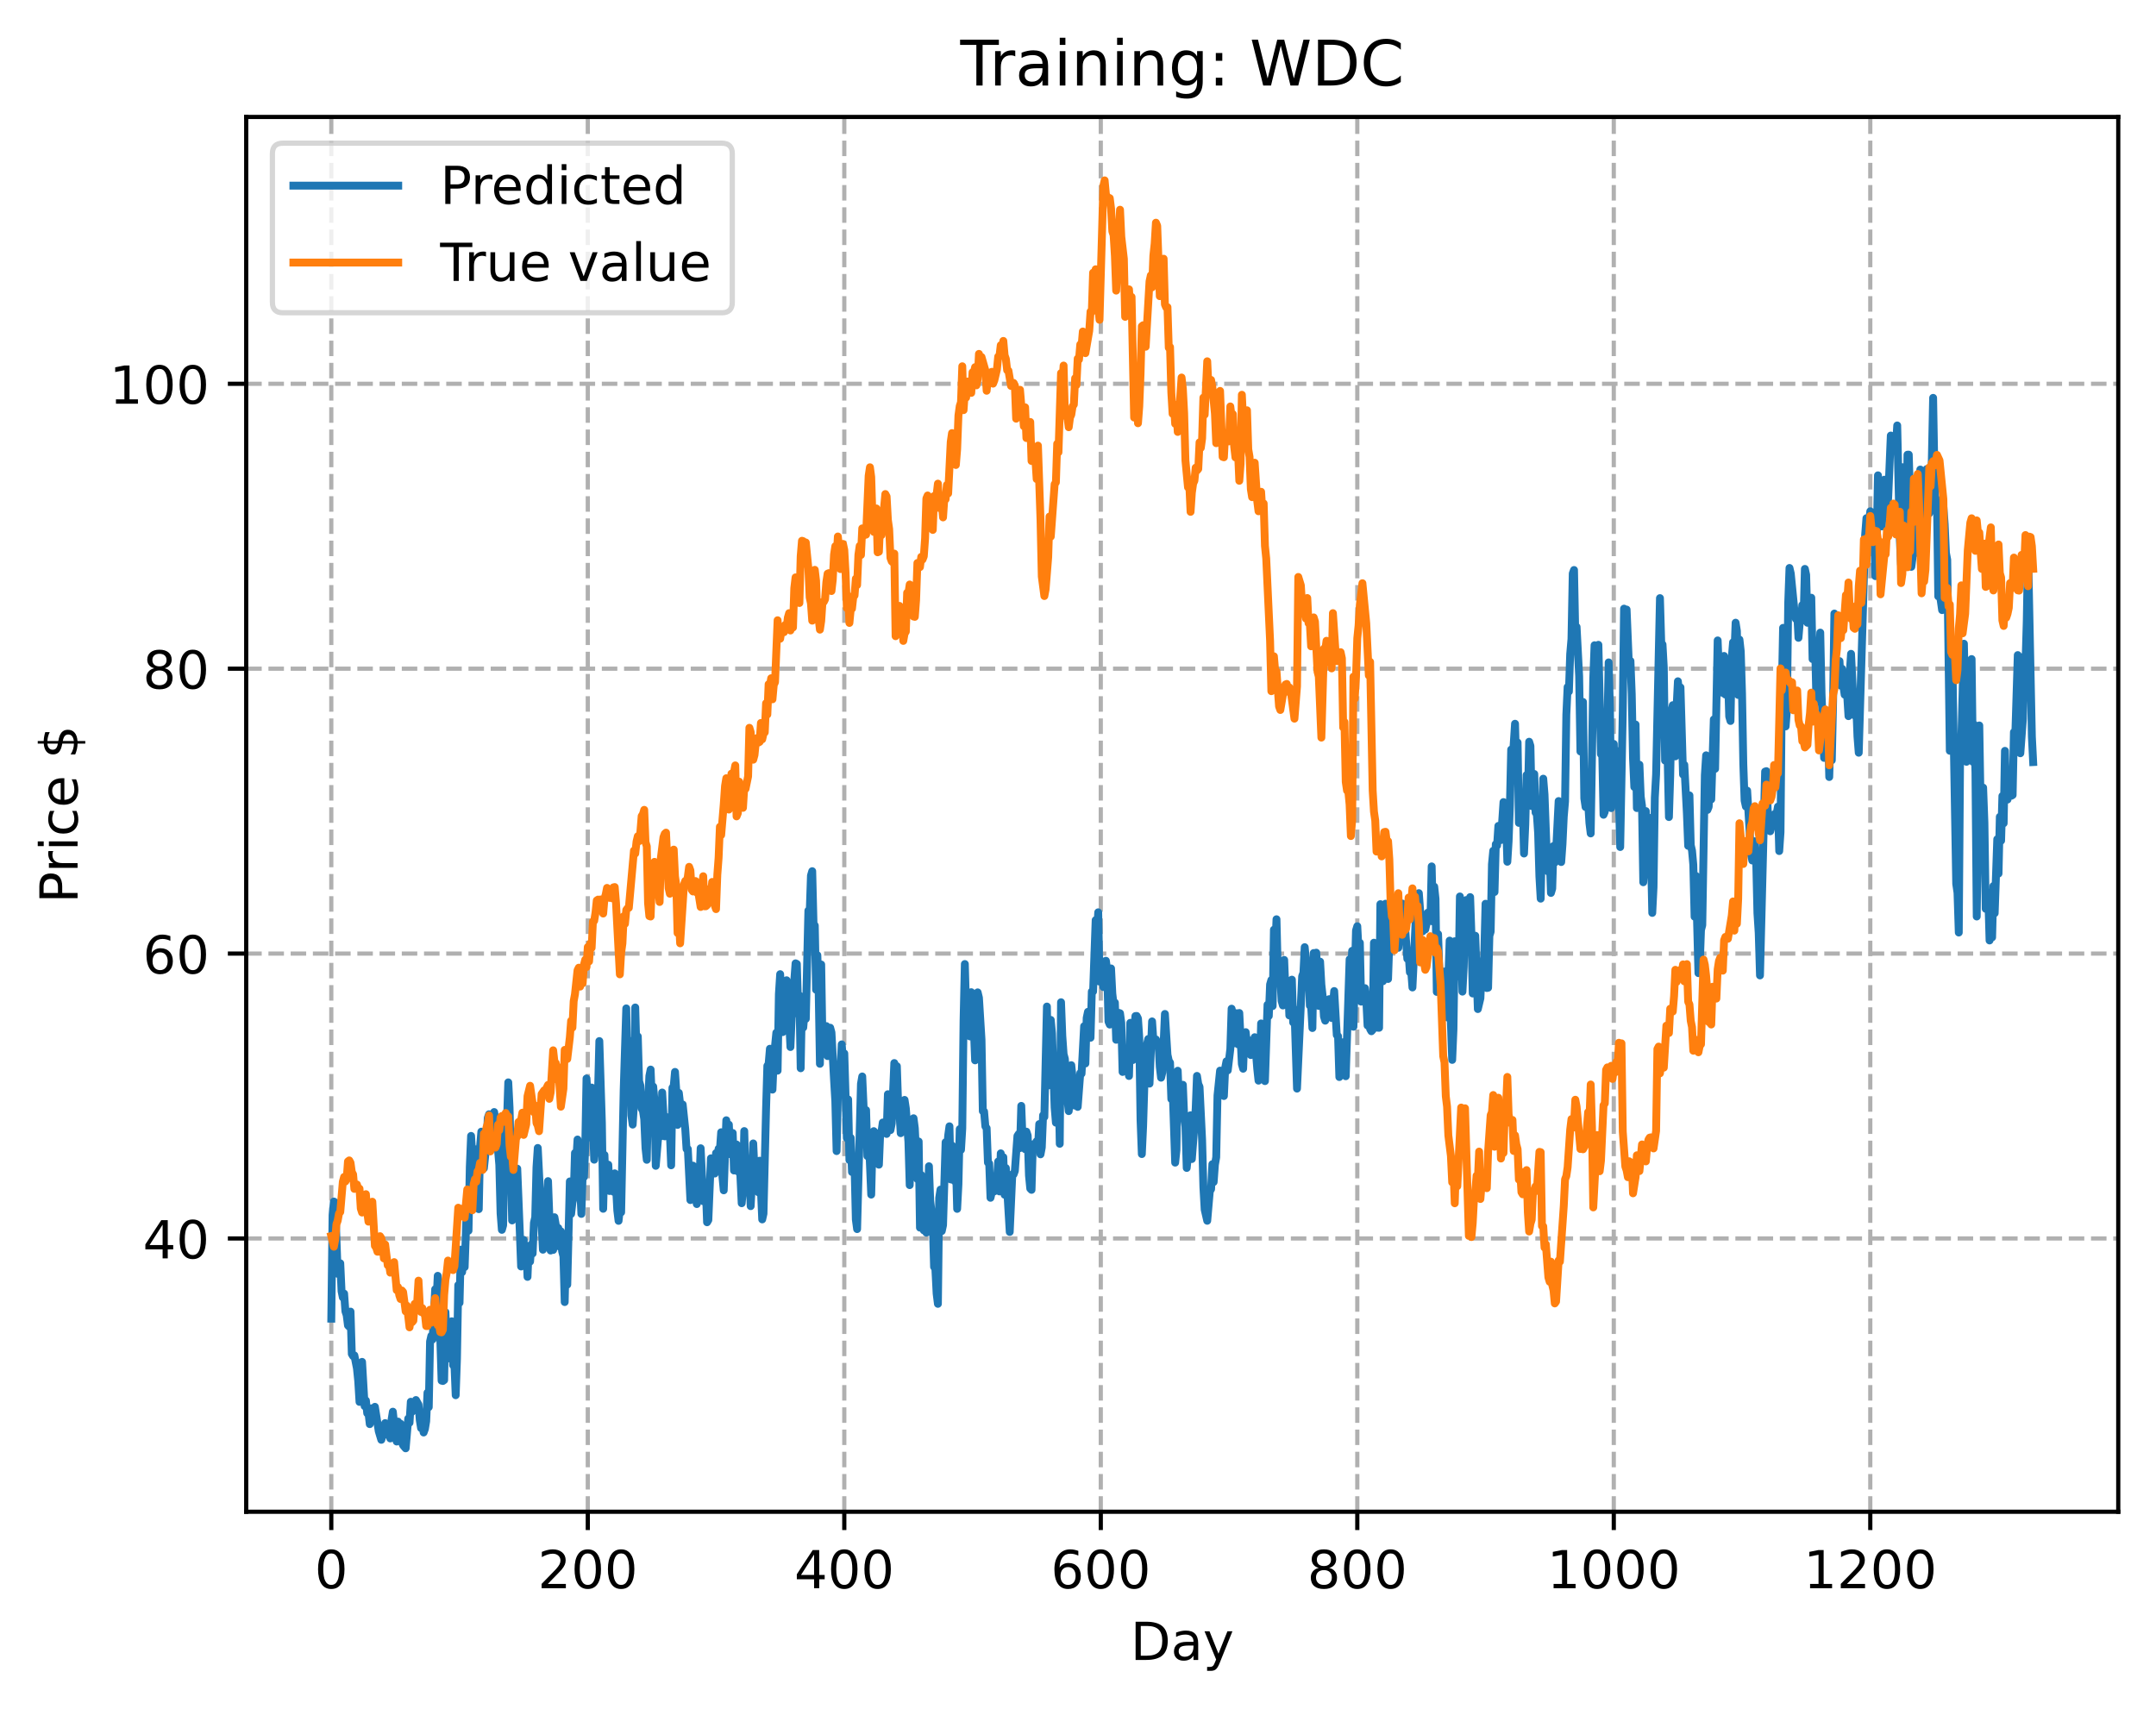 <?xml version="1.0" encoding="utf-8" standalone="no"?>
<!DOCTYPE svg PUBLIC "-//W3C//DTD SVG 1.1//EN"
  "http://www.w3.org/Graphics/SVG/1.1/DTD/svg11.dtd">
<!-- Created with matplotlib (https://matplotlib.org/) -->
<svg height="325.986pt" version="1.1" viewBox="0 0 411.286 325.986" width="411.286pt" xmlns="http://www.w3.org/2000/svg" xmlns:xlink="http://www.w3.org/1999/xlink">
 <defs>
  <style type="text/css">
*{stroke-linecap:butt;stroke-linejoin:round;}
  </style>
 </defs>
 <g id="figure_1">
  <g id="patch_1">
   <path d="M 0 325.986 
L 411.286 325.986 
L 411.286 0 
L 0 0 
z
" style="fill:#ffffff;"/>
  </g>
  <g id="axes_1">
   <g id="patch_2">
    <path d="M 46.966 288.43 
L 404.086 288.43 
L 404.086 22.318 
L 46.966 22.318 
z
" style="fill:#ffffff;"/>
   </g>
   <g id="matplotlib.axis_1">
    <g id="xtick_1">
     <g id="line2d_1">
      <path clip-path="url(#p18662a3f15)" d="M 63.198 288.43 
L 63.198 22.318 
" style="fill:none;stroke:#b0b0b0;stroke-dasharray:2.96,1.28;stroke-dashoffset:0;stroke-width:0.8;"/>
     </g>
     <g id="line2d_2">
      <defs>
       <path d="M 0 0 
L 0 3.5 
" id="mc3415c6564" style="stroke:#000000;stroke-width:0.8;"/>
      </defs>
      <g>
       <use style="stroke:#000000;stroke-width:0.8;" x="63.198" xlink:href="#mc3415c6564" y="288.43"/>
      </g>
     </g>
     <g id="text_1">
      <!-- 0 -->
      <defs>
       <path d="M 31.781 66.406 
Q 24.172 66.406 20.328 58.906 
Q 16.5 51.422 16.5 36.375 
Q 16.5 21.391 20.328 13.891 
Q 24.172 6.391 31.781 6.391 
Q 39.453 6.391 43.281 13.891 
Q 47.125 21.391 47.125 36.375 
Q 47.125 51.422 43.281 58.906 
Q 39.453 66.406 31.781 66.406 
z
M 31.781 74.219 
Q 44.047 74.219 50.516 64.516 
Q 56.984 54.828 56.984 36.375 
Q 56.984 17.969 50.516 8.266 
Q 44.047 -1.422 31.781 -1.422 
Q 19.531 -1.422 13.062 8.266 
Q 6.594 17.969 6.594 36.375 
Q 6.594 54.828 13.062 64.516 
Q 19.531 74.219 31.781 74.219 
z
" id="DejaVuSans-48"/>
      </defs>
      <g transform="translate(60.017 303.029)scale(0.1 -0.1)">
       <use xlink:href="#DejaVuSans-48"/>
      </g>
     </g>
    </g>
    <g id="xtick_2">
     <g id="line2d_3">
      <path clip-path="url(#p18662a3f15)" d="M 112.129 288.43 
L 112.129 22.318 
" style="fill:none;stroke:#b0b0b0;stroke-dasharray:2.96,1.28;stroke-dashoffset:0;stroke-width:0.8;"/>
     </g>
     <g id="line2d_4">
      <g>
       <use style="stroke:#000000;stroke-width:0.8;" x="112.129" xlink:href="#mc3415c6564" y="288.43"/>
      </g>
     </g>
     <g id="text_2">
      <!-- 200 -->
      <defs>
       <path d="M 19.188 8.297 
L 53.609 8.297 
L 53.609 0 
L 7.328 0 
L 7.328 8.297 
Q 12.938 14.109 22.625 23.891 
Q 32.328 33.688 34.812 36.531 
Q 39.547 41.844 41.422 45.531 
Q 43.312 49.219 43.312 52.781 
Q 43.312 58.594 39.234 62.25 
Q 35.156 65.922 28.609 65.922 
Q 23.969 65.922 18.812 64.312 
Q 13.672 62.703 7.812 59.422 
L 7.812 69.391 
Q 13.766 71.781 18.938 73 
Q 24.125 74.219 28.422 74.219 
Q 39.75 74.219 46.484 68.547 
Q 53.219 62.891 53.219 53.422 
Q 53.219 48.922 51.531 44.891 
Q 49.859 40.875 45.406 35.406 
Q 44.188 33.984 37.641 27.219 
Q 31.109 20.453 19.188 8.297 
z
" id="DejaVuSans-50"/>
      </defs>
      <g transform="translate(102.585 303.029)scale(0.1 -0.1)">
       <use xlink:href="#DejaVuSans-50"/>
       <use x="63.623" xlink:href="#DejaVuSans-48"/>
       <use x="127.246" xlink:href="#DejaVuSans-48"/>
      </g>
     </g>
    </g>
    <g id="xtick_3">
     <g id="line2d_5">
      <path clip-path="url(#p18662a3f15)" d="M 161.06 288.43 
L 161.06 22.318 
" style="fill:none;stroke:#b0b0b0;stroke-dasharray:2.96,1.28;stroke-dashoffset:0;stroke-width:0.8;"/>
     </g>
     <g id="line2d_6">
      <g>
       <use style="stroke:#000000;stroke-width:0.8;" x="161.06" xlink:href="#mc3415c6564" y="288.43"/>
      </g>
     </g>
     <g id="text_3">
      <!-- 400 -->
      <defs>
       <path d="M 37.797 64.312 
L 12.891 25.391 
L 37.797 25.391 
z
M 35.203 72.906 
L 47.609 72.906 
L 47.609 25.391 
L 58.016 25.391 
L 58.016 17.188 
L 47.609 17.188 
L 47.609 0 
L 37.797 0 
L 37.797 17.188 
L 4.891 17.188 
L 4.891 26.703 
z
" id="DejaVuSans-52"/>
      </defs>
      <g transform="translate(151.516 303.029)scale(0.1 -0.1)">
       <use xlink:href="#DejaVuSans-52"/>
       <use x="63.623" xlink:href="#DejaVuSans-48"/>
       <use x="127.246" xlink:href="#DejaVuSans-48"/>
      </g>
     </g>
    </g>
    <g id="xtick_4">
     <g id="line2d_7">
      <path clip-path="url(#p18662a3f15)" d="M 209.99 288.43 
L 209.99 22.318 
" style="fill:none;stroke:#b0b0b0;stroke-dasharray:2.96,1.28;stroke-dashoffset:0;stroke-width:0.8;"/>
     </g>
     <g id="line2d_8">
      <g>
       <use style="stroke:#000000;stroke-width:0.8;" x="209.99" xlink:href="#mc3415c6564" y="288.43"/>
      </g>
     </g>
     <g id="text_4">
      <!-- 600 -->
      <defs>
       <path d="M 33.016 40.375 
Q 26.375 40.375 22.484 35.828 
Q 18.609 31.297 18.609 23.391 
Q 18.609 15.531 22.484 10.953 
Q 26.375 6.391 33.016 6.391 
Q 39.656 6.391 43.531 10.953 
Q 47.406 15.531 47.406 23.391 
Q 47.406 31.297 43.531 35.828 
Q 39.656 40.375 33.016 40.375 
z
M 52.594 71.297 
L 52.594 62.312 
Q 48.875 64.062 45.094 64.984 
Q 41.312 65.922 37.594 65.922 
Q 27.828 65.922 22.672 59.328 
Q 17.531 52.734 16.797 39.406 
Q 19.672 43.656 24.016 45.922 
Q 28.375 48.188 33.594 48.188 
Q 44.578 48.188 50.953 41.516 
Q 57.328 34.859 57.328 23.391 
Q 57.328 12.156 50.688 5.359 
Q 44.047 -1.422 33.016 -1.422 
Q 20.359 -1.422 13.672 8.266 
Q 6.984 17.969 6.984 36.375 
Q 6.984 53.656 15.188 63.938 
Q 23.391 74.219 37.203 74.219 
Q 40.922 74.219 44.703 73.484 
Q 48.484 72.75 52.594 71.297 
z
" id="DejaVuSans-54"/>
      </defs>
      <g transform="translate(200.446 303.029)scale(0.1 -0.1)">
       <use xlink:href="#DejaVuSans-54"/>
       <use x="63.623" xlink:href="#DejaVuSans-48"/>
       <use x="127.246" xlink:href="#DejaVuSans-48"/>
      </g>
     </g>
    </g>
    <g id="xtick_5">
     <g id="line2d_9">
      <path clip-path="url(#p18662a3f15)" d="M 258.921 288.43 
L 258.921 22.318 
" style="fill:none;stroke:#b0b0b0;stroke-dasharray:2.96,1.28;stroke-dashoffset:0;stroke-width:0.8;"/>
     </g>
     <g id="line2d_10">
      <g>
       <use style="stroke:#000000;stroke-width:0.8;" x="258.921" xlink:href="#mc3415c6564" y="288.43"/>
      </g>
     </g>
     <g id="text_5">
      <!-- 800 -->
      <defs>
       <path d="M 31.781 34.625 
Q 24.75 34.625 20.719 30.859 
Q 16.703 27.094 16.703 20.516 
Q 16.703 13.922 20.719 10.156 
Q 24.75 6.391 31.781 6.391 
Q 38.812 6.391 42.859 10.172 
Q 46.922 13.969 46.922 20.516 
Q 46.922 27.094 42.891 30.859 
Q 38.875 34.625 31.781 34.625 
z
M 21.922 38.812 
Q 15.578 40.375 12.031 44.719 
Q 8.5 49.078 8.5 55.328 
Q 8.5 64.062 14.719 69.141 
Q 20.953 74.219 31.781 74.219 
Q 42.672 74.219 48.875 69.141 
Q 55.078 64.062 55.078 55.328 
Q 55.078 49.078 51.531 44.719 
Q 48 40.375 41.703 38.812 
Q 48.828 37.156 52.797 32.312 
Q 56.781 27.484 56.781 20.516 
Q 56.781 9.906 50.312 4.234 
Q 43.844 -1.422 31.781 -1.422 
Q 19.734 -1.422 13.25 4.234 
Q 6.781 9.906 6.781 20.516 
Q 6.781 27.484 10.781 32.312 
Q 14.797 37.156 21.922 38.812 
z
M 18.312 54.391 
Q 18.312 48.734 21.844 45.562 
Q 25.391 42.391 31.781 42.391 
Q 38.141 42.391 41.719 45.562 
Q 45.312 48.734 45.312 54.391 
Q 45.312 60.062 41.719 63.234 
Q 38.141 66.406 31.781 66.406 
Q 25.391 66.406 21.844 63.234 
Q 18.312 60.062 18.312 54.391 
z
" id="DejaVuSans-56"/>
      </defs>
      <g transform="translate(249.377 303.029)scale(0.1 -0.1)">
       <use xlink:href="#DejaVuSans-56"/>
       <use x="63.623" xlink:href="#DejaVuSans-48"/>
       <use x="127.246" xlink:href="#DejaVuSans-48"/>
      </g>
     </g>
    </g>
    <g id="xtick_6">
     <g id="line2d_11">
      <path clip-path="url(#p18662a3f15)" d="M 307.851 288.43 
L 307.851 22.318 
" style="fill:none;stroke:#b0b0b0;stroke-dasharray:2.96,1.28;stroke-dashoffset:0;stroke-width:0.8;"/>
     </g>
     <g id="line2d_12">
      <g>
       <use style="stroke:#000000;stroke-width:0.8;" x="307.851" xlink:href="#mc3415c6564" y="288.43"/>
      </g>
     </g>
     <g id="text_6">
      <!-- 1000 -->
      <defs>
       <path d="M 12.406 8.297 
L 28.516 8.297 
L 28.516 63.922 
L 10.984 60.406 
L 10.984 69.391 
L 28.422 72.906 
L 38.281 72.906 
L 38.281 8.297 
L 54.391 8.297 
L 54.391 0 
L 12.406 0 
z
" id="DejaVuSans-49"/>
      </defs>
      <g transform="translate(295.126 303.029)scale(0.1 -0.1)">
       <use xlink:href="#DejaVuSans-49"/>
       <use x="63.623" xlink:href="#DejaVuSans-48"/>
       <use x="127.246" xlink:href="#DejaVuSans-48"/>
       <use x="190.869" xlink:href="#DejaVuSans-48"/>
      </g>
     </g>
    </g>
    <g id="xtick_7">
     <g id="line2d_13">
      <path clip-path="url(#p18662a3f15)" d="M 356.782 288.43 
L 356.782 22.318 
" style="fill:none;stroke:#b0b0b0;stroke-dasharray:2.96,1.28;stroke-dashoffset:0;stroke-width:0.8;"/>
     </g>
     <g id="line2d_14">
      <g>
       <use style="stroke:#000000;stroke-width:0.8;" x="356.782" xlink:href="#mc3415c6564" y="288.43"/>
      </g>
     </g>
     <g id="text_7">
      <!-- 1200 -->
      <g transform="translate(344.057 303.029)scale(0.1 -0.1)">
       <use xlink:href="#DejaVuSans-49"/>
       <use x="63.623" xlink:href="#DejaVuSans-50"/>
       <use x="127.246" xlink:href="#DejaVuSans-48"/>
       <use x="190.869" xlink:href="#DejaVuSans-48"/>
      </g>
     </g>
    </g>
    <g id="text_8">
     <!-- Day -->
     <defs>
      <path d="M 19.672 64.797 
L 19.672 8.109 
L 31.594 8.109 
Q 46.688 8.109 53.688 14.938 
Q 60.688 21.781 60.688 36.531 
Q 60.688 51.172 53.688 57.984 
Q 46.688 64.797 31.594 64.797 
z
M 9.812 72.906 
L 30.078 72.906 
Q 51.266 72.906 61.172 64.094 
Q 71.094 55.281 71.094 36.531 
Q 71.094 17.672 61.125 8.828 
Q 51.172 0 30.078 0 
L 9.812 0 
z
" id="DejaVuSans-68"/>
      <path d="M 34.281 27.484 
Q 23.391 27.484 19.188 25 
Q 14.984 22.516 14.984 16.5 
Q 14.984 11.719 18.141 8.906 
Q 21.297 6.109 26.703 6.109 
Q 34.188 6.109 38.703 11.406 
Q 43.219 16.703 43.219 25.484 
L 43.219 27.484 
z
M 52.203 31.203 
L 52.203 0 
L 43.219 0 
L 43.219 8.297 
Q 40.141 3.328 35.547 0.953 
Q 30.953 -1.422 24.312 -1.422 
Q 15.922 -1.422 10.953 3.297 
Q 6 8.016 6 15.922 
Q 6 25.141 12.172 29.828 
Q 18.359 34.516 30.609 34.516 
L 43.219 34.516 
L 43.219 35.406 
Q 43.219 41.609 39.141 45 
Q 35.062 48.391 27.688 48.391 
Q 23 48.391 18.547 47.266 
Q 14.109 46.141 10.016 43.891 
L 10.016 52.203 
Q 14.938 54.109 19.578 55.047 
Q 24.219 56 28.609 56 
Q 40.484 56 46.344 49.844 
Q 52.203 43.703 52.203 31.203 
z
" id="DejaVuSans-97"/>
      <path d="M 32.172 -5.078 
Q 28.375 -14.844 24.75 -17.812 
Q 21.141 -20.797 15.094 -20.797 
L 7.906 -20.797 
L 7.906 -13.281 
L 13.188 -13.281 
Q 16.891 -13.281 18.938 -11.516 
Q 21 -9.766 23.484 -3.219 
L 25.094 0.875 
L 2.984 54.688 
L 12.5 54.688 
L 29.594 11.922 
L 46.688 54.688 
L 56.203 54.688 
z
" id="DejaVuSans-121"/>
     </defs>
     <g transform="translate(215.652 316.707)scale(0.1 -0.1)">
      <use xlink:href="#DejaVuSans-68"/>
      <use x="77.002" xlink:href="#DejaVuSans-97"/>
      <use x="138.281" xlink:href="#DejaVuSans-121"/>
     </g>
    </g>
   </g>
   <g id="matplotlib.axis_2">
    <g id="ytick_1">
     <g id="line2d_15">
      <path clip-path="url(#p18662a3f15)" d="M 46.966 236.293 
L 404.086 236.293 
" style="fill:none;stroke:#b0b0b0;stroke-dasharray:2.96,1.28;stroke-dashoffset:0;stroke-width:0.8;"/>
     </g>
     <g id="line2d_16">
      <defs>
       <path d="M 0 0 
L -3.5 0 
" id="maf70249c08" style="stroke:#000000;stroke-width:0.8;"/>
      </defs>
      <g>
       <use style="stroke:#000000;stroke-width:0.8;" x="46.966" xlink:href="#maf70249c08" y="236.293"/>
      </g>
     </g>
     <g id="text_9">
      <!-- 40 -->
      <g transform="translate(27.241 240.092)scale(0.1 -0.1)">
       <use xlink:href="#DejaVuSans-52"/>
       <use x="63.623" xlink:href="#DejaVuSans-48"/>
      </g>
     </g>
    </g>
    <g id="ytick_2">
     <g id="line2d_17">
      <path clip-path="url(#p18662a3f15)" d="M 46.966 181.937 
L 404.086 181.937 
" style="fill:none;stroke:#b0b0b0;stroke-dasharray:2.96,1.28;stroke-dashoffset:0;stroke-width:0.8;"/>
     </g>
     <g id="line2d_18">
      <g>
       <use style="stroke:#000000;stroke-width:0.8;" x="46.966" xlink:href="#maf70249c08" y="181.937"/>
      </g>
     </g>
     <g id="text_10">
      <!-- 60 -->
      <g transform="translate(27.241 185.736)scale(0.1 -0.1)">
       <use xlink:href="#DejaVuSans-54"/>
       <use x="63.623" xlink:href="#DejaVuSans-48"/>
      </g>
     </g>
    </g>
    <g id="ytick_3">
     <g id="line2d_19">
      <path clip-path="url(#p18662a3f15)" d="M 46.966 127.58 
L 404.086 127.58 
" style="fill:none;stroke:#b0b0b0;stroke-dasharray:2.96,1.28;stroke-dashoffset:0;stroke-width:0.8;"/>
     </g>
     <g id="line2d_20">
      <g>
       <use style="stroke:#000000;stroke-width:0.8;" x="46.966" xlink:href="#maf70249c08" y="127.58"/>
      </g>
     </g>
     <g id="text_11">
      <!-- 80 -->
      <g transform="translate(27.241 131.38)scale(0.1 -0.1)">
       <use xlink:href="#DejaVuSans-56"/>
       <use x="63.623" xlink:href="#DejaVuSans-48"/>
      </g>
     </g>
    </g>
    <g id="ytick_4">
     <g id="line2d_21">
      <path clip-path="url(#p18662a3f15)" d="M 46.966 73.224 
L 404.086 73.224 
" style="fill:none;stroke:#b0b0b0;stroke-dasharray:2.96,1.28;stroke-dashoffset:0;stroke-width:0.8;"/>
     </g>
     <g id="line2d_22">
      <g>
       <use style="stroke:#000000;stroke-width:0.8;" x="46.966" xlink:href="#maf70249c08" y="73.224"/>
      </g>
     </g>
     <g id="text_12">
      <!-- 100 -->
      <g transform="translate(20.878 77.024)scale(0.1 -0.1)">
       <use xlink:href="#DejaVuSans-49"/>
       <use x="63.623" xlink:href="#DejaVuSans-48"/>
       <use x="127.246" xlink:href="#DejaVuSans-48"/>
      </g>
     </g>
    </g>
    <g id="text_13">
     <!-- Price $ -->
     <defs>
      <path d="M 19.672 64.797 
L 19.672 37.406 
L 32.078 37.406 
Q 38.969 37.406 42.719 40.969 
Q 46.484 44.531 46.484 51.125 
Q 46.484 57.672 42.719 61.234 
Q 38.969 64.797 32.078 64.797 
z
M 9.812 72.906 
L 32.078 72.906 
Q 44.344 72.906 50.609 67.359 
Q 56.891 61.812 56.891 51.125 
Q 56.891 40.328 50.609 34.812 
Q 44.344 29.297 32.078 29.297 
L 19.672 29.297 
L 19.672 0 
L 9.812 0 
z
" id="DejaVuSans-80"/>
      <path d="M 41.109 46.297 
Q 39.594 47.172 37.812 47.578 
Q 36.031 48 33.891 48 
Q 26.266 48 22.188 43.047 
Q 18.109 38.094 18.109 28.812 
L 18.109 0 
L 9.078 0 
L 9.078 54.688 
L 18.109 54.688 
L 18.109 46.188 
Q 20.953 51.172 25.484 53.578 
Q 30.031 56 36.531 56 
Q 37.453 56 38.578 55.875 
Q 39.703 55.766 41.062 55.516 
z
" id="DejaVuSans-114"/>
      <path d="M 9.422 54.688 
L 18.406 54.688 
L 18.406 0 
L 9.422 0 
z
M 9.422 75.984 
L 18.406 75.984 
L 18.406 64.594 
L 9.422 64.594 
z
" id="DejaVuSans-105"/>
      <path d="M 48.781 52.594 
L 48.781 44.188 
Q 44.969 46.297 41.141 47.344 
Q 37.312 48.391 33.406 48.391 
Q 24.656 48.391 19.812 42.844 
Q 14.984 37.312 14.984 27.297 
Q 14.984 17.281 19.812 11.734 
Q 24.656 6.203 33.406 6.203 
Q 37.312 6.203 41.141 7.25 
Q 44.969 8.297 48.781 10.406 
L 48.781 2.094 
Q 45.016 0.344 40.984 -0.531 
Q 36.969 -1.422 32.422 -1.422 
Q 20.062 -1.422 12.781 6.344 
Q 5.516 14.109 5.516 27.297 
Q 5.516 40.672 12.859 48.328 
Q 20.219 56 33.016 56 
Q 37.156 56 41.109 55.141 
Q 45.062 54.297 48.781 52.594 
z
" id="DejaVuSans-99"/>
      <path d="M 56.203 29.594 
L 56.203 25.203 
L 14.891 25.203 
Q 15.484 15.922 20.484 11.062 
Q 25.484 6.203 34.422 6.203 
Q 39.594 6.203 44.453 7.469 
Q 49.312 8.734 54.109 11.281 
L 54.109 2.781 
Q 49.266 0.734 44.188 -0.344 
Q 39.109 -1.422 33.891 -1.422 
Q 20.797 -1.422 13.156 6.188 
Q 5.516 13.812 5.516 26.812 
Q 5.516 40.234 12.766 48.109 
Q 20.016 56 32.328 56 
Q 43.359 56 49.781 48.891 
Q 56.203 41.797 56.203 29.594 
z
M 47.219 32.234 
Q 47.125 39.594 43.094 43.984 
Q 39.062 48.391 32.422 48.391 
Q 24.906 48.391 20.391 44.141 
Q 15.875 39.891 15.188 32.172 
z
" id="DejaVuSans-101"/>
      <path id="DejaVuSans-32"/>
      <path d="M 33.797 -14.703 
L 28.906 -14.703 
L 28.859 0 
Q 23.734 0.094 18.609 1.188 
Q 13.484 2.297 8.297 4.5 
L 8.297 13.281 
Q 13.281 10.156 18.375 8.562 
Q 23.484 6.984 28.906 6.938 
L 28.906 29.203 
Q 18.109 30.953 13.203 35.156 
Q 8.297 39.359 8.297 46.688 
Q 8.297 54.641 13.625 59.219 
Q 18.953 63.812 28.906 64.5 
L 28.906 75.984 
L 33.797 75.984 
L 33.797 64.656 
Q 38.328 64.453 42.578 63.688 
Q 46.828 62.938 50.875 61.625 
L 50.875 53.078 
Q 46.828 55.125 42.547 56.25 
Q 38.281 57.375 33.797 57.562 
L 33.797 36.719 
Q 44.875 35.016 50.094 30.609 
Q 55.328 26.219 55.328 18.609 
Q 55.328 10.359 49.781 5.594 
Q 44.234 0.828 33.797 0.094 
z
M 28.906 37.594 
L 28.906 57.625 
Q 23.25 56.984 20.266 54.391 
Q 17.281 51.812 17.281 47.516 
Q 17.281 43.312 20.031 40.969 
Q 22.797 38.625 28.906 37.594 
z
M 33.797 28.219 
L 33.797 7.078 
Q 39.984 7.906 43.141 10.594 
Q 46.297 13.281 46.297 17.672 
Q 46.297 21.969 43.281 24.5 
Q 40.281 27.047 33.797 28.219 
z
" id="DejaVuSans-36"/>
     </defs>
     <g transform="translate(14.798 172.342)rotate(-90)scale(0.1 -0.1)">
      <use xlink:href="#DejaVuSans-80"/>
      <use x="58.553" xlink:href="#DejaVuSans-114"/>
      <use x="99.666" xlink:href="#DejaVuSans-105"/>
      <use x="127.449" xlink:href="#DejaVuSans-99"/>
      <use x="182.43" xlink:href="#DejaVuSans-101"/>
      <use x="243.953" xlink:href="#DejaVuSans-32"/>
      <use x="275.74" xlink:href="#DejaVuSans-36"/>
     </g>
    </g>
   </g>
   <g id="line2d_23">
    <path clip-path="url(#p18662a3f15)" d="M 63.198 251.594 
L 63.443 231.859 
L 63.688 229.244 
L 63.932 229.408 
L 64.422 243.041 
L 64.911 241.026 
L 65.156 246.352 
L 65.4 247.549 
L 65.645 246.808 
L 65.89 250.194 
L 66.134 250.935 
L 66.379 252.887 
L 66.623 253.133 
L 66.868 250.244 
L 67.113 258.33 
L 67.357 258.74 
L 67.602 258.598 
L 68.091 261.089 
L 68.336 263.491 
L 68.581 267.48 
L 68.825 264.502 
L 69.07 259.838 
L 69.559 268.281 
L 69.804 267.217 
L 70.049 269.637 
L 70.293 269.613 
L 70.538 271.716 
L 70.783 268.707 
L 71.027 269.03 
L 71.272 268.926 
L 71.517 268.41 
L 72.251 273.077 
L 72.74 274.711 
L 72.984 273.861 
L 73.229 272.048 
L 73.474 271.515 
L 73.718 272.052 
L 73.963 273.777 
L 74.208 272.243 
L 74.452 274.447 
L 74.697 270.858 
L 74.942 269.339 
L 75.431 274.064 
L 75.676 275.035 
L 75.92 271.227 
L 76.165 273.609 
L 76.41 271.633 
L 76.654 275.18 
L 76.899 275.752 
L 77.388 276.334 
L 77.878 270.651 
L 78.122 271.455 
L 78.367 267.442 
L 78.611 269.348 
L 79.345 267.115 
L 79.835 267.989 
L 80.079 270.962 
L 80.324 272.48 
L 80.569 271.987 
L 80.813 273.313 
L 81.058 272.642 
L 81.303 271.163 
L 81.547 265.72 
L 81.792 268.475 
L 82.037 255.946 
L 82.281 254.868 
L 82.526 255.561 
L 83.015 245.976 
L 83.26 248.388 
L 83.505 243.417 
L 83.749 247.626 
L 84.239 263.422 
L 84.483 263.487 
L 84.728 263.314 
L 84.972 250.348 
L 85.217 255.828 
L 85.462 255.164 
L 85.706 255.818 
L 85.951 259.258 
L 86.196 252.092 
L 86.44 260.486 
L 86.685 260.275 
L 86.93 266.201 
L 87.174 259.217 
L 87.419 245.19 
L 87.664 248.573 
L 87.908 238.421 
L 88.153 242.725 
L 88.398 240.383 
L 88.642 241.753 
L 89.132 227.724 
L 89.376 234.817 
L 89.621 222.591 
L 89.866 216.724 
L 90.355 224.694 
L 90.599 219.258 
L 90.844 228.461 
L 91.333 230.699 
L 91.578 218.774 
L 91.823 215.908 
L 92.312 222.903 
L 92.801 218.22 
L 93.046 213.291 
L 93.291 212.592 
L 93.78 218.428 
L 94.025 212.939 
L 94.269 212.167 
L 94.514 213.826 
L 94.759 213.641 
L 95.003 219.404 
L 95.248 222.239 
L 95.493 231.522 
L 95.737 234.648 
L 95.982 233.764 
L 96.227 218.214 
L 96.471 215.04 
L 96.716 213.781 
L 96.96 206.506 
L 97.205 211.323 
L 97.694 232.853 
L 97.939 231.627 
L 98.184 229.413 
L 98.428 232.451 
L 98.673 222.965 
L 99.162 235.093 
L 99.407 241.638 
L 99.652 237.006 
L 99.896 236.565 
L 100.141 241.108 
L 100.386 237.792 
L 100.63 243.624 
L 100.875 237.753 
L 101.12 240.706 
L 101.364 237.418 
L 101.609 239.162 
L 101.854 233.307 
L 102.098 232.258 
L 102.343 222.677 
L 102.587 219.02 
L 103.566 238.436 
L 104.3 230.392 
L 104.545 225.349 
L 105.034 238.595 
L 105.279 236.689 
L 105.523 238.484 
L 105.768 232.237 
L 106.257 235.047 
L 106.502 234.299 
L 106.747 237.857 
L 106.991 234.926 
L 107.236 238.762 
L 107.481 239.704 
L 107.725 248.427 
L 107.97 238.03 
L 108.215 245.109 
L 108.704 225.411 
L 108.948 231.614 
L 109.193 229.449 
L 109.438 228.275 
L 109.682 219.979 
L 109.927 221.46 
L 110.172 217.415 
L 110.416 226.674 
L 110.661 226.379 
L 110.906 231.608 
L 111.15 224.108 
L 111.395 224.575 
L 111.64 219.007 
L 111.884 205.771 
L 112.618 217.037 
L 112.863 207.495 
L 113.352 221.264 
L 113.597 218.485 
L 113.842 217.865 
L 114.331 198.629 
L 114.82 214.271 
L 115.065 230.631 
L 115.309 220.353 
L 115.554 226.601 
L 115.799 225.124 
L 116.043 222.214 
L 116.288 227.24 
L 116.533 225.274 
L 116.777 225.226 
L 117.022 227.376 
L 117.267 223.864 
L 117.511 226.251 
L 117.756 230.938 
L 118.001 232.934 
L 118.245 230.689 
L 118.49 231.308 
L 118.979 207.851 
L 119.469 192.395 
L 119.713 206.379 
L 119.958 209.315 
L 120.203 198.604 
L 120.447 212.806 
L 120.692 214.566 
L 120.936 210.678 
L 121.181 192.223 
L 121.426 200.95 
L 121.67 197.741 
L 121.915 206.264 
L 122.16 207.12 
L 122.404 211.52 
L 122.649 211.936 
L 122.894 213.517 
L 123.138 219.043 
L 123.383 221.288 
L 123.628 210.314 
L 123.872 205.299 
L 124.117 204.067 
L 124.362 210.169 
L 124.606 207.309 
L 124.851 210.025 
L 125.096 222.435 
L 125.585 216.579 
L 125.83 213.924 
L 126.074 216.797 
L 126.319 208.445 
L 126.808 216.81 
L 127.053 213.09 
L 127.297 214.194 
L 127.542 213.644 
L 127.787 216.197 
L 128.031 222.336 
L 128.276 207.545 
L 128.521 207.219 
L 128.765 204.514 
L 129.01 208.099 
L 129.255 214.624 
L 129.499 208.514 
L 129.989 212.758 
L 130.233 210.728 
L 130.723 215.416 
L 130.967 219.224 
L 131.212 219.224 
L 131.701 228.968 
L 131.946 224.157 
L 132.191 222.396 
L 132.435 228.717 
L 132.68 228.167 
L 132.924 229.729 
L 133.169 225.29 
L 133.414 225.852 
L 133.658 219.077 
L 134.148 229.183 
L 134.392 226.576 
L 134.637 226.512 
L 134.882 233.202 
L 135.126 232.782 
L 135.616 221 
L 135.86 223.633 
L 136.105 222.198 
L 136.35 223.908 
L 136.594 220.003 
L 136.839 220.723 
L 137.084 219.162 
L 137.328 219.418 
L 137.573 216.024 
L 137.818 224.541 
L 138.062 227.108 
L 138.551 213.739 
L 138.796 216.268 
L 139.041 214.567 
L 139.285 220.213 
L 139.775 216.165 
L 140.019 223.324 
L 140.264 218.908 
L 140.509 218.36 
L 140.753 223.508 
L 140.998 219.368 
L 141.487 229.572 
L 141.732 227.015 
L 141.977 215.8 
L 142.221 224.457 
L 142.466 226.744 
L 142.711 223.225 
L 142.955 223.862 
L 143.2 230.127 
L 143.445 225.462 
L 143.689 218.158 
L 143.934 223.513 
L 144.423 225.321 
L 144.668 227.479 
L 144.912 221.455 
L 145.402 232.656 
L 145.646 231.561 
L 146.136 211.633 
L 146.38 203.363 
L 146.625 202.99 
L 146.87 200.092 
L 147.114 207.131 
L 147.359 207.892 
L 147.604 202.015 
L 148.093 197.038 
L 148.338 204.278 
L 148.582 189.673 
L 148.827 185.863 
L 149.316 196.92 
L 149.561 189.533 
L 149.806 187.548 
L 150.05 187.028 
L 150.295 193.027 
L 150.539 194.713 
L 150.784 199.768 
L 151.029 194.028 
L 151.273 193.262 
L 151.518 187.073 
L 151.763 183.799 
L 152.007 183.914 
L 152.252 192.225 
L 152.497 189.921 
L 152.741 203.818 
L 152.986 190.996 
L 153.231 196.056 
L 153.475 193.169 
L 153.72 194.396 
L 154.209 173.734 
L 154.454 174.285 
L 154.699 167.05 
L 154.943 166.217 
L 155.188 176.208 
L 155.433 176.592 
L 155.677 188.841 
L 155.922 182.241 
L 156.166 188.78 
L 156.411 202.971 
L 156.656 184.019 
L 156.9 198.985 
L 157.145 195.892 
L 157.39 196.157 
L 157.634 195.769 
L 157.879 201.501 
L 158.124 197.211 
L 158.368 196.08 
L 158.613 196.987 
L 159.102 205.988 
L 159.347 210.093 
L 159.592 219.622 
L 159.836 208.776 
L 160.326 204.242 
L 160.57 199.26 
L 160.815 202.394 
L 161.06 200.983 
L 161.549 217.153 
L 161.794 209.758 
L 162.038 221.338 
L 162.283 217.09 
L 162.527 223.618 
L 162.772 220.972 
L 163.017 222.416 
L 163.261 232.682 
L 163.506 234.505 
L 164.24 206.787 
L 164.485 205.383 
L 164.974 216.362 
L 165.219 211.805 
L 165.463 220.575 
L 165.708 216.339 
L 166.197 227.926 
L 166.442 218.237 
L 166.687 215.815 
L 166.931 216.085 
L 167.665 222.218 
L 167.91 216.224 
L 168.154 215.95 
L 168.399 214.17 
L 168.644 215.229 
L 168.888 215.606 
L 169.133 216.347 
L 169.378 208.766 
L 169.622 210.795 
L 169.867 215.623 
L 170.112 214.32 
L 170.601 202.821 
L 170.846 207.857 
L 171.09 203.414 
L 171.335 210.806 
L 171.58 212.296 
L 171.824 216.203 
L 172.069 211.902 
L 172.314 212.753 
L 172.558 209.857 
L 172.803 211.483 
L 173.292 217.844 
L 173.537 226.115 
L 173.782 217.362 
L 174.026 213.842 
L 174.271 213.355 
L 174.515 215.245 
L 175.005 224.965 
L 175.249 217.784 
L 175.494 234.229 
L 175.739 224.179 
L 176.228 234.75 
L 176.473 231.545 
L 176.717 235.185 
L 176.962 233.97 
L 177.207 222.51 
L 177.451 229.102 
L 177.941 233.184 
L 178.185 241.712 
L 178.43 242.057 
L 178.675 246.829 
L 178.919 248.766 
L 179.164 228.565 
L 179.409 226.97 
L 179.653 234.886 
L 179.898 233.755 
L 180.387 217.926 
L 180.632 220.162 
L 180.876 216.674 
L 181.121 214.89 
L 181.366 225.029 
L 181.61 218.553 
L 181.855 220.271 
L 182.1 225.343 
L 182.344 221.354 
L 182.589 230.646 
L 182.834 225.976 
L 183.078 215.421 
L 183.323 219.383 
L 183.568 215.292 
L 183.812 194.748 
L 184.057 183.929 
L 184.302 192.802 
L 184.546 189.655 
L 184.791 196.408 
L 185.036 197.743 
L 185.28 189.305 
L 185.525 197.813 
L 185.77 196.17 
L 186.014 202.31 
L 186.259 192.866 
L 186.503 189.339 
L 186.748 190.364 
L 187.237 198.356 
L 187.482 211.995 
L 187.727 212.072 
L 187.971 214.912 
L 188.216 215.246 
L 188.461 221.813 
L 188.705 221.992 
L 188.95 228.534 
L 189.195 227.476 
L 189.439 227.257 
L 189.684 227.308 
L 189.929 225.805 
L 190.173 225.275 
L 190.418 221.603 
L 190.663 227.319 
L 190.907 220.049 
L 191.152 224.137 
L 191.397 220.78 
L 191.641 227.956 
L 191.886 222.858 
L 192.62 235.047 
L 193.109 224.073 
L 193.354 224.069 
L 193.598 223.409 
L 194.088 216.736 
L 194.332 216.353 
L 194.577 219.049 
L 194.822 210.993 
L 195.066 217.37 
L 195.556 219.256 
L 195.8 215.911 
L 196.045 216.649 
L 196.29 224.276 
L 196.534 226.767 
L 196.779 227.015 
L 197.024 218.344 
L 197.513 218.212 
L 197.758 217.737 
L 198.002 219.222 
L 198.247 214.465 
L 198.491 220.241 
L 198.736 218.919 
L 198.981 212.791 
L 199.225 213.108 
L 199.715 192.04 
L 199.959 207.108 
L 200.449 194.59 
L 200.693 197.189 
L 201.183 211.296 
L 201.427 214.203 
L 201.672 201.927 
L 201.917 204.569 
L 202.161 218.231 
L 202.406 191.219 
L 202.651 197.636 
L 202.895 201.121 
L 203.14 202.02 
L 203.629 209.715 
L 203.874 211.997 
L 204.118 209.121 
L 204.363 203.227 
L 204.608 205.613 
L 204.852 210.893 
L 205.097 210.938 
L 205.342 206.755 
L 205.586 211.19 
L 206.076 204.74 
L 206.32 204.853 
L 206.81 195.791 
L 207.054 202.91 
L 207.299 194.223 
L 207.544 193.045 
L 207.788 196.932 
L 208.033 197.998 
L 208.278 189.177 
L 208.522 189.171 
L 209.012 175.55 
L 209.256 178.068 
L 209.501 174.058 
L 209.746 187.281 
L 209.99 184.721 
L 210.235 183.401 
L 210.479 188.324 
L 210.724 183.762 
L 210.969 183.311 
L 211.213 185.142 
L 211.458 194.911 
L 211.703 195.483 
L 211.947 184.769 
L 212.192 189.573 
L 212.437 191.666 
L 212.681 191.293 
L 212.926 198.386 
L 213.171 193.76 
L 213.415 193.24 
L 213.66 193.322 
L 213.905 195.184 
L 214.149 204.521 
L 214.394 203.424 
L 214.639 201.363 
L 214.883 203.062 
L 215.128 203.546 
L 215.373 205.296 
L 215.617 195.151 
L 215.862 200.402 
L 216.106 202.252 
L 216.351 196.757 
L 216.596 193.857 
L 216.84 193.837 
L 217.085 194.31 
L 217.33 197.994 
L 217.574 213.708 
L 217.819 220.191 
L 218.064 214.883 
L 218.308 206.818 
L 218.553 203.834 
L 218.798 199.249 
L 219.042 198.235 
L 219.287 206.752 
L 219.776 194.876 
L 220.021 198.519 
L 220.266 199.159 
L 220.51 198.319 
L 220.755 198.938 
L 221 199.001 
L 221.244 203.548 
L 221.489 205.619 
L 221.734 204.597 
L 222.223 193.453 
L 222.712 201.229 
L 222.957 202.372 
L 223.201 202.752 
L 223.446 209.693 
L 223.691 207.566 
L 224.18 221.823 
L 224.425 219.39 
L 224.669 204.292 
L 224.914 210.65 
L 225.159 212.646 
L 225.403 212.673 
L 225.648 206.969 
L 225.893 213.008 
L 226.137 214.937 
L 226.382 222.841 
L 226.627 220.386 
L 227.116 212.788 
L 227.361 221.138 
L 227.85 214.803 
L 228.094 211.538 
L 228.339 205.275 
L 228.584 206.822 
L 228.828 207.364 
L 229.318 217.472 
L 229.562 226.47 
L 229.807 230.785 
L 230.296 232.917 
L 230.786 227.28 
L 231.03 226.887 
L 231.275 222.118 
L 231.52 225.526 
L 231.764 222.203 
L 232.009 220.808 
L 232.254 209.018 
L 232.743 204.268 
L 232.988 204.849 
L 233.232 208.232 
L 233.477 209.115 
L 233.722 203.73 
L 233.966 202.488 
L 234.211 204.225 
L 234.7 200.151 
L 234.945 192.45 
L 235.189 193.474 
L 235.434 199.064 
L 235.679 194.038 
L 235.923 193.313 
L 236.168 199.252 
L 236.413 193.271 
L 236.902 203.027 
L 237.147 203.908 
L 237.391 197.164 
L 237.636 196.929 
L 237.881 199.191 
L 238.125 198.616 
L 238.37 198.51 
L 238.615 201.301 
L 238.859 200.391 
L 239.104 200.787 
L 239.349 197.89 
L 239.838 203.933 
L 240.082 206.183 
L 240.327 204.535 
L 240.572 195.267 
L 240.816 200.614 
L 241.061 202.05 
L 241.306 206.273 
L 241.795 191.7 
L 242.04 193.852 
L 242.284 187.825 
L 242.529 186.982 
L 242.774 191.954 
L 243.018 177.378 
L 243.263 181.434 
L 243.508 175.388 
L 243.752 185.386 
L 243.997 183.963 
L 244.242 186.532 
L 244.486 190.963 
L 244.731 191.839 
L 244.976 183.149 
L 245.22 189.258 
L 245.465 188.415 
L 245.709 187.11 
L 245.954 193.743 
L 246.199 187.336 
L 246.443 186.913 
L 246.688 195.079 
L 246.933 192.561 
L 247.422 207.702 
L 248.401 186.265 
L 248.645 185.596 
L 248.89 180.712 
L 249.379 185.747 
L 249.624 183.968 
L 249.869 191.856 
L 250.113 191.947 
L 250.358 196.146 
L 250.603 181.832 
L 250.847 186.163 
L 251.092 181.763 
L 251.581 191.929 
L 251.826 183.471 
L 252.07 187.861 
L 252.315 190.075 
L 252.56 193.947 
L 252.804 194.739 
L 253.049 193.48 
L 253.294 193.633 
L 253.538 190.639 
L 253.783 190.623 
L 254.028 194.226 
L 254.517 189.085 
L 255.006 197.484 
L 255.251 197.689 
L 255.496 205.494 
L 255.985 200.677 
L 256.23 198.853 
L 256.474 201.094 
L 256.719 205.34 
L 257.453 183.029 
L 257.697 186.161 
L 257.942 181.407 
L 258.187 195.895 
L 258.676 177.535 
L 258.921 176.717 
L 259.165 181.356 
L 259.41 179.877 
L 259.655 191.108 
L 259.899 190.164 
L 260.144 191.118 
L 260.389 188.536 
L 260.633 190.695 
L 260.878 195.665 
L 261.123 194.715 
L 261.367 196.34 
L 261.612 196.756 
L 261.857 196.487 
L 262.101 179.862 
L 262.346 183.855 
L 262.591 185.032 
L 262.835 196.085 
L 263.08 196.097 
L 263.325 172.507 
L 263.814 187.212 
L 264.303 172.427 
L 264.548 177.382 
L 264.792 186.785 
L 265.037 179.516 
L 265.282 180.039 
L 265.526 173.154 
L 266.016 177.868 
L 266.26 180.102 
L 266.505 174.967 
L 266.75 180.835 
L 266.994 173.94 
L 267.239 177.148 
L 267.484 172.382 
L 267.728 175.647 
L 267.973 175.969 
L 268.462 182.931 
L 268.707 181.923 
L 268.952 185.502 
L 269.196 185.16 
L 269.441 188.404 
L 270.175 173.287 
L 270.419 176.894 
L 270.664 170.406 
L 271.153 177.081 
L 271.398 177.699 
L 271.643 177.189 
L 271.887 177.337 
L 272.132 176.281 
L 272.377 174.124 
L 272.866 175.709 
L 273.111 165.302 
L 273.355 175.821 
L 273.6 169.167 
L 273.845 171.51 
L 274.089 189.254 
L 274.334 178.221 
L 274.579 185.479 
L 274.823 185.794 
L 275.068 185.325 
L 275.313 187.716 
L 275.557 191.264 
L 275.802 185.294 
L 276.046 194.116 
L 276.536 179.464 
L 276.78 195.309 
L 277.025 202.225 
L 277.27 196.386 
L 277.514 179.579 
L 277.759 183.505 
L 278.004 180.342 
L 278.248 186.277 
L 278.493 171.038 
L 278.982 189.198 
L 279.227 184.452 
L 279.472 174.71 
L 279.716 171.719 
L 279.961 180.341 
L 280.45 171.16 
L 280.695 178.266 
L 280.94 189.552 
L 281.184 189.264 
L 281.429 178.528 
L 281.918 192.525 
L 282.407 190.467 
L 282.652 184.875 
L 282.897 184.891 
L 283.141 182.18 
L 283.386 172.431 
L 283.631 188.508 
L 283.875 188.458 
L 284.12 178.548 
L 284.365 177.759 
L 284.609 164.895 
L 284.854 162.314 
L 285.099 170.195 
L 285.343 161.062 
L 285.588 161.334 
L 285.833 157.579 
L 286.077 157.54 
L 286.322 160.277 
L 286.811 153.032 
L 287.056 158.949 
L 287.301 156.233 
L 287.545 164.419 
L 287.79 160.451 
L 288.034 153.689 
L 288.279 143.009 
L 288.524 145.547 
L 289.013 138.084 
L 289.258 147.04 
L 289.502 141.659 
L 289.747 157.004 
L 289.992 153.918 
L 290.236 155.211 
L 290.481 153.84 
L 290.726 162.849 
L 290.97 157.295 
L 291.215 147.874 
L 291.46 152.889 
L 291.704 141.518 
L 291.949 142.322 
L 292.194 153.801 
L 292.683 147.665 
L 292.928 155.026 
L 293.172 155.354 
L 293.417 158.958 
L 293.661 167.243 
L 293.906 171.46 
L 294.395 148.566 
L 294.64 151.597 
L 295.129 164.813 
L 295.374 166.322 
L 295.619 163.361 
L 295.863 170.369 
L 296.108 169.542 
L 296.353 161.408 
L 296.597 164.574 
L 296.842 162.478 
L 297.331 152.835 
L 297.576 153.779 
L 297.821 164.475 
L 298.065 161.097 
L 298.31 155.786 
L 298.555 152.922 
L 298.799 136.359 
L 299.044 131.076 
L 299.289 131.944 
L 299.533 124.792 
L 299.778 121.925 
L 300.022 109.41 
L 300.267 108.751 
L 300.512 121.287 
L 300.756 119.608 
L 301.246 129.009 
L 301.49 143.378 
L 301.735 134.922 
L 301.98 133.926 
L 302.224 152.328 
L 302.469 153.977 
L 302.714 150.806 
L 302.958 153.094 
L 303.203 157.041 
L 303.448 159.015 
L 303.937 129.454 
L 304.182 123.106 
L 304.426 125.522 
L 304.671 126.67 
L 304.916 123.025 
L 305.405 143.902 
L 305.649 143.658 
L 305.894 155.453 
L 306.139 154.864 
L 306.628 139.082 
L 306.873 126.379 
L 307.117 135.002 
L 307.362 154.18 
L 307.851 141.937 
L 308.096 152.25 
L 308.341 143.252 
L 308.585 153.169 
L 308.83 152.677 
L 309.075 161.607 
L 309.564 135.765 
L 309.809 116.126 
L 310.053 120.041 
L 310.298 116.298 
L 310.787 128.116 
L 311.032 126.106 
L 311.277 132.435 
L 311.521 144.724 
L 311.766 150.156 
L 312.01 138.231 
L 312.255 154.177 
L 312.5 147.246 
L 312.744 145.898 
L 312.989 151.969 
L 313.234 153.741 
L 313.478 168.329 
L 313.723 165.104 
L 313.968 154.75 
L 314.212 161.927 
L 314.702 156.047 
L 314.946 163.068 
L 315.191 174.179 
L 315.436 169.234 
L 315.68 152.184 
L 315.925 147.728 
L 316.659 114.115 
L 316.904 122.676 
L 317.148 122.959 
L 317.393 127.419 
L 317.637 145.12 
L 317.882 142.245 
L 318.127 144.75 
L 318.371 155.89 
L 318.616 148.021 
L 318.861 135.721 
L 319.105 134.542 
L 319.35 142.825 
L 319.595 144.309 
L 319.839 134.764 
L 320.084 129.983 
L 320.329 132.364 
L 320.573 131.145 
L 321.063 147.778 
L 321.307 145.928 
L 321.797 155.224 
L 322.041 161.384 
L 322.286 151.752 
L 322.531 161.237 
L 322.775 162.291 
L 323.02 164.992 
L 323.265 174.903 
L 323.509 167.097 
L 323.998 185.669 
L 324.243 184.377 
L 324.488 177.443 
L 324.732 176.512 
L 325.222 147.888 
L 325.466 144.109 
L 325.711 154.534 
L 325.956 153.932 
L 326.2 147.374 
L 326.445 152.522 
L 326.934 137.258 
L 327.179 146.692 
L 327.668 122.188 
L 327.913 128.546 
L 328.158 126.179 
L 328.402 132.034 
L 328.647 132.218 
L 328.892 125.148 
L 329.136 132.517 
L 329.625 128.772 
L 329.87 136.714 
L 330.115 137.559 
L 330.359 125.495 
L 330.604 122.545 
L 330.849 124.984 
L 331.093 118.807 
L 331.338 120.387 
L 331.583 132.594 
L 331.827 122.024 
L 332.072 124.267 
L 332.317 132.367 
L 332.561 145.753 
L 332.806 152.754 
L 333.051 153.88 
L 333.295 150.844 
L 334.029 163.068 
L 334.274 164.182 
L 334.519 162.746 
L 334.763 160.502 
L 335.008 163.743 
L 335.252 174.211 
L 335.497 178.012 
L 335.742 186.107 
L 336.72 147.21 
L 336.965 147.131 
L 337.21 154.594 
L 337.454 155.752 
L 337.699 158.602 
L 338.188 156.57 
L 338.433 157.6 
L 338.678 155.206 
L 338.922 155.257 
L 339.167 153.896 
L 339.412 162.378 
L 339.656 158.783 
L 339.901 132.17 
L 340.146 119.792 
L 340.39 122.174 
L 340.635 138.597 
L 340.88 135.423 
L 341.124 115.062 
L 341.369 108.365 
L 341.613 109.413 
L 342.347 116.82 
L 342.592 118.1 
L 342.837 116.878 
L 343.081 121.693 
L 343.326 118.818 
L 343.571 118.566 
L 343.815 115.442 
L 344.06 117.886 
L 344.305 108.544 
L 344.549 109.673 
L 344.794 118.823 
L 345.039 116.016 
L 345.283 117.635 
L 345.528 114.04 
L 345.773 125.752 
L 346.017 122.718 
L 346.262 123.508 
L 346.507 133.933 
L 347.24 120.697 
L 347.485 132.394 
L 347.974 144.603 
L 348.219 142.443 
L 348.464 142.2 
L 348.708 139.148 
L 348.953 148.251 
L 349.198 139.588 
L 349.442 145.058 
L 349.687 133.834 
L 349.932 117.063 
L 350.176 129.095 
L 350.421 128.988 
L 350.91 126.127 
L 351.155 130.825 
L 351.4 127.59 
L 351.644 130.817 
L 351.889 132.546 
L 352.134 128.842 
L 352.623 136.636 
L 352.868 128.305 
L 353.112 124.746 
L 353.601 134.763 
L 353.846 136.555 
L 354.091 134.269 
L 354.335 140.519 
L 354.58 143.618 
L 355.803 102.025 
L 356.048 98.865 
L 356.293 103.788 
L 356.537 99.655 
L 356.782 97.546 
L 357.027 98.165 
L 357.271 103.176 
L 357.516 101.858 
L 357.761 109.925 
L 358.005 102.97 
L 358.25 90.689 
L 358.495 97.949 
L 358.739 98.897 
L 358.984 100.438 
L 359.473 91.521 
L 359.718 93.901 
L 359.962 98.163 
L 360.207 94.754 
L 360.696 83.1 
L 360.941 85.918 
L 361.186 85.054 
L 361.43 83.679 
L 361.675 85.135 
L 361.92 81.174 
L 362.409 102.733 
L 362.654 107.729 
L 362.898 89.136 
L 363.388 106.295 
L 363.632 101.379 
L 363.877 86.751 
L 364.122 86.744 
L 364.366 94.862 
L 364.611 108.149 
L 364.856 106.307 
L 365.1 92.804 
L 365.345 98.83 
L 365.589 98.597 
L 365.834 95.691 
L 366.079 105.604 
L 366.323 89.59 
L 366.568 97.738 
L 366.813 98.17 
L 367.057 104.948 
L 367.302 100.369 
L 367.547 89.497 
L 367.791 90.914 
L 368.036 97.941 
L 368.281 95.163 
L 368.525 87.622 
L 368.77 75.907 
L 369.015 90.266 
L 369.259 97.456 
L 369.504 95.295 
L 369.749 113.785 
L 369.993 112.928 
L 370.483 116.406 
L 370.727 96.686 
L 370.972 100.021 
L 371.216 105.494 
L 371.461 106.796 
L 371.95 143.243 
L 372.195 129.353 
L 372.44 126.132 
L 373.174 168.636 
L 373.418 170.329 
L 373.663 177.923 
L 373.908 145.168 
L 374.152 141.239 
L 374.642 122.813 
L 375.131 145.347 
L 375.376 138.698 
L 375.62 142.386 
L 376.11 125.742 
L 376.354 145.356 
L 376.599 138.241 
L 376.844 147.365 
L 377.088 174.863 
L 377.577 138.415 
L 377.822 153.537 
L 378.067 156.951 
L 378.311 150.275 
L 378.556 156.959 
L 378.801 173.399 
L 379.045 170.204 
L 379.29 170.957 
L 379.535 179.436 
L 379.779 173.435 
L 380.024 178.847 
L 380.269 169.045 
L 380.513 174.236 
L 381.003 160.113 
L 381.247 166.677 
L 381.492 155.838 
L 381.737 160.408 
L 381.981 151.868 
L 382.226 157.078 
L 382.471 143.257 
L 382.715 152.611 
L 382.96 152.551 
L 383.204 147.093 
L 383.449 147.369 
L 383.694 151.828 
L 383.938 151.684 
L 384.183 139.681 
L 384.428 140.817 
L 384.917 124.985 
L 385.162 132.404 
L 385.406 143.719 
L 385.896 137.172 
L 386.14 125.22 
L 386.385 126.94 
L 386.63 118.62 
L 386.874 104.845 
L 387.608 140.572 
L 387.853 145.401 
L 387.853 145.401 
" style="fill:none;stroke:#1f77b4;stroke-linecap:square;stroke-width:1.5;"/>
   </g>
   <g id="line2d_24">
    <path clip-path="url(#p18662a3f15)" d="M 63.198 235.831 
L 63.688 237.869 
L 63.932 236.564 
L 64.177 233.575 
L 64.422 232.895 
L 64.666 231.536 
L 64.911 231.237 
L 65.4 225.449 
L 65.645 224.552 
L 65.89 225.421 
L 66.134 224.959 
L 66.379 221.589 
L 66.623 221.399 
L 66.868 221.834 
L 67.113 223.628 
L 67.357 224.062 
L 67.602 226.835 
L 68.091 225.992 
L 68.336 226.78 
L 68.581 226.78 
L 68.825 230.585 
L 69.07 231.346 
L 69.315 229.987 
L 69.559 231.292 
L 69.804 227.84 
L 70.049 231.237 
L 70.293 233.086 
L 70.538 230.178 
L 70.783 232.27 
L 71.027 229.281 
L 71.517 237.706 
L 71.761 238.032 
L 72.006 238.82 
L 72.251 238.82 
L 72.495 235.858 
L 72.74 236.238 
L 72.984 237.217 
L 73.229 240.097 
L 73.474 237.434 
L 73.963 241.402 
L 74.208 241.266 
L 74.452 242.815 
L 74.697 241.755 
L 74.942 241.755 
L 75.186 240.804 
L 75.676 246.158 
L 75.92 245.56 
L 76.165 247.109 
L 76.41 247.843 
L 76.654 246.213 
L 76.899 246.512 
L 77.388 250.208 
L 77.633 249.121 
L 78.122 253.252 
L 78.367 251.512 
L 78.611 252.273 
L 78.856 251.974 
L 79.101 248.767 
L 79.345 249.338 
L 79.59 248.36 
L 79.835 244.337 
L 80.079 249.066 
L 80.324 250.316 
L 80.569 249.583 
L 80.813 250.615 
L 81.058 250.751 
L 81.303 253.007 
L 81.547 253.007 
L 82.037 249.882 
L 82.281 252.355 
L 82.526 251.567 
L 83.015 247.68 
L 83.505 252.871 
L 83.749 252.817 
L 83.994 254.149 
L 84.239 254.203 
L 84.483 253.714 
L 84.728 247.082 
L 84.972 244.174 
L 85.217 242.815 
L 85.462 240.505 
L 85.951 242.109 
L 86.44 242.326 
L 86.685 241.619 
L 87.419 230.422 
L 87.664 230.612 
L 87.908 231.373 
L 88.153 230.612 
L 88.398 230.667 
L 88.642 232.325 
L 89.132 226.943 
L 89.376 228.085 
L 89.621 228.465 
L 89.866 228.411 
L 90.11 230.911 
L 90.355 225.965 
L 90.599 224.987 
L 90.844 225.476 
L 91.089 223.519 
L 91.333 223.138 
L 91.578 221.861 
L 91.823 222.106 
L 92.067 223.22 
L 92.312 216.29 
L 92.557 217.078 
L 92.801 215.121 
L 93.046 214.333 
L 93.291 212.811 
L 93.535 219.687 
L 93.78 217.676 
L 94.025 217.268 
L 94.269 217.893 
L 94.514 218.953 
L 94.759 218.274 
L 95.003 214.577 
L 95.248 215.637 
L 95.493 213.218 
L 95.737 212.919 
L 95.982 214.061 
L 96.227 212.838 
L 96.471 212.349 
L 96.716 212.947 
L 96.96 213.001 
L 97.205 218.518 
L 97.45 220.692 
L 97.694 220.258 
L 97.939 223.22 
L 98.428 217.241 
L 98.673 216.833 
L 98.918 214.061 
L 99.162 215.067 
L 99.652 212.294 
L 99.896 216.534 
L 100.386 214.523 
L 100.63 209.142 
L 101.12 207.158 
L 101.854 212.213 
L 102.098 210.935 
L 102.343 214.278 
L 102.587 214.74 
L 102.832 215.828 
L 103.321 208.734 
L 103.811 208.027 
L 104.055 208.924 
L 104.3 207.484 
L 104.545 206.995 
L 104.789 209.658 
L 105.034 208.489 
L 105.523 200.39 
L 105.768 202.619 
L 106.013 202.809 
L 106.257 205.962 
L 106.502 203.597 
L 106.991 211.153 
L 107.481 207.728 
L 107.725 200.309 
L 108.215 202.048 
L 108.704 197.917 
L 108.948 194.765 
L 109.193 196.069 
L 109.438 191.014 
L 109.682 189.682 
L 110.172 185.116 
L 110.416 184.627 
L 110.661 188.242 
L 110.906 186.095 
L 111.15 187.617 
L 111.395 184.084 
L 111.64 183.105 
L 111.884 184.518 
L 112.129 180.686 
L 112.374 183.431 
L 112.618 179.98 
L 112.863 180.849 
L 113.108 175.794 
L 113.352 175.686 
L 113.597 174.164 
L 113.842 171.799 
L 114.086 171.636 
L 114.331 172.913 
L 114.575 171.609 
L 114.82 172.642 
L 115.065 174.299 
L 115.309 171.446 
L 115.554 170.658 
L 115.799 169.407 
L 116.043 169.598 
L 116.288 171.31 
L 116.533 170.359 
L 116.777 171.391 
L 117.022 169.299 
L 117.267 169.244 
L 117.511 172.234 
L 118.001 181.42 
L 118.245 185.904 
L 118.49 181.773 
L 118.735 180.007 
L 118.979 174.816 
L 119.224 176.256 
L 119.469 173.62 
L 119.713 173.294 
L 119.958 173.212 
L 120.447 167.75 
L 120.936 162.287 
L 121.181 162.858 
L 121.426 160.575 
L 121.67 159.542 
L 121.915 160.493 
L 122.16 158.699 
L 122.404 155.71 
L 122.649 155.329 
L 122.894 154.514 
L 123.138 160.656 
L 123.383 161.471 
L 123.628 172.343 
L 123.872 174.789 
L 124.117 174.87 
L 124.362 168.103 
L 124.606 170.033 
L 124.851 164.434 
L 125.096 167.913 
L 125.585 169.815 
L 125.83 172.098 
L 126.074 163.673 
L 126.563 159.732 
L 126.808 159.08 
L 127.053 158.862 
L 127.542 169.435 
L 127.787 170.522 
L 128.031 168.347 
L 128.521 162.097 
L 128.765 167.179 
L 129.01 168.891 
L 129.255 178.023 
L 129.499 175.251 
L 129.744 179.98 
L 130.478 168.755 
L 130.723 168.076 
L 130.967 168.375 
L 131.212 167.26 
L 131.457 165.385 
L 131.701 166.065 
L 131.946 169.761 
L 132.191 170.087 
L 132.435 168.293 
L 132.68 168.103 
L 132.924 170.304 
L 133.169 170.005 
L 133.658 173.049 
L 133.903 169.217 
L 134.148 167.179 
L 134.392 172.913 
L 134.637 172.913 
L 134.882 172.696 
L 135.371 169.598 
L 135.616 170.658 
L 135.86 168.266 
L 136.105 169.978 
L 136.35 172.75 
L 136.594 173.457 
L 136.839 166.907 
L 137.084 163.646 
L 137.328 157.748 
L 137.573 159.324 
L 138.062 153.508 
L 138.307 149.975 
L 138.551 148.48 
L 138.796 148.698 
L 139.041 154.46 
L 139.285 153.291 
L 139.53 147.611 
L 139.775 148.154 
L 140.019 147.312 
L 140.264 146.034 
L 140.509 155.764 
L 140.753 155.166 
L 140.998 149.133 
L 141.243 151.524 
L 141.487 151.035 
L 141.732 154.133 
L 141.977 150.22 
L 142.221 150.519 
L 142.711 148.127 
L 142.955 138.859 
L 143.2 139.675 
L 143.445 143.181 
L 143.689 144.947 
L 143.934 144.05 
L 144.178 141.631 
L 144.423 140.816 
L 144.668 141.686 
L 144.912 141.55 
L 145.157 137.935 
L 145.402 141.061 
L 145.646 139.974 
L 145.891 139.729 
L 146.136 134.185 
L 146.38 136.332 
L 146.625 130.543 
L 146.87 130.842 
L 147.114 129.401 
L 147.359 133.424 
L 147.604 130.679 
L 147.848 130.162 
L 148.338 118.34 
L 148.582 121.873 
L 148.827 121.873 
L 149.072 120.297 
L 149.561 120.623 
L 149.806 119.21 
L 150.05 119.916 
L 150.295 117.824 
L 150.539 116.981 
L 150.784 120.297 
L 151.029 118.666 
L 151.273 119.726 
L 151.518 112.225 
L 151.763 110.159 
L 152.007 114.209 
L 152.252 112.741 
L 152.497 115.051 
L 152.741 106.137 
L 152.986 103.175 
L 153.231 103.256 
L 153.475 103.609 
L 153.72 103.501 
L 154.209 108.42 
L 154.454 113.991 
L 154.699 115.106 
L 154.943 118.421 
L 155.188 116.166 
L 155.433 108.719 
L 155.677 110.812 
L 155.922 118.068 
L 156.166 118.068 
L 156.411 120.134 
L 156.656 118.476 
L 156.9 114.861 
L 157.145 114.834 
L 157.39 114.345 
L 157.634 111.083 
L 157.879 109.453 
L 158.124 109.344 
L 158.368 110.35 
L 158.613 112.768 
L 158.858 110.621 
L 159.102 105.811 
L 159.347 104.207 
L 159.592 106.409 
L 159.836 102.359 
L 160.081 104.697 
L 160.326 108.583 
L 160.815 103.772 
L 161.06 104.941 
L 161.304 109.317 
L 161.549 116.03 
L 161.794 113.692 
L 162.038 118.856 
L 162.283 116.274 
L 162.527 116.138 
L 162.772 113.937 
L 163.017 113.611 
L 163.261 110.404 
L 163.506 111.627 
L 163.751 105.865 
L 163.995 104.153 
L 164.24 105.892 
L 164.485 100.81 
L 164.729 102.223 
L 164.974 101.218 
L 165.219 102.006 
L 165.708 90.781 
L 165.953 89.151 
L 166.197 90.999 
L 166.442 99.043 
L 166.687 101.49 
L 166.931 97.739 
L 167.176 97.005 
L 167.421 105.376 
L 167.665 105.267 
L 167.91 99.451 
L 168.154 102.115 
L 168.888 94.26 
L 169.133 94.722 
L 169.378 99.207 
L 169.622 100.946 
L 169.867 106.463 
L 170.112 107.115 
L 170.356 107.333 
L 170.601 105.621 
L 170.846 121.384 
L 171.09 117.579 
L 171.335 116.981 
L 171.58 115.595 
L 171.824 118.476 
L 172.069 117.824 
L 172.314 122.281 
L 172.558 120.895 
L 172.803 120.514 
L 173.048 113.095 
L 173.292 113.176 
L 173.537 111.518 
L 173.782 113.149 
L 174.026 117.144 
L 174.271 117.633 
L 174.515 117.688 
L 174.76 114.453 
L 175.005 107.414 
L 175.249 108.012 
L 175.494 108.202 
L 175.739 106.246 
L 175.983 106.762 
L 176.228 106.137 
L 176.473 102.713 
L 176.717 95.103 
L 176.962 94.532 
L 177.207 95.945 
L 177.451 98.283 
L 177.696 98.5 
L 177.941 101.109 
L 178.185 94.641 
L 178.43 96.434 
L 178.919 92.276 
L 179.164 96.924 
L 179.653 96.081 
L 179.898 98.717 
L 180.142 95.13 
L 180.387 95.266 
L 180.632 92.521 
L 180.876 94.151 
L 181.366 84.313 
L 181.61 82.628 
L 181.855 84.829 
L 182.1 88.553 
L 182.344 88.716 
L 182.589 85.699 
L 182.834 79.285 
L 183.078 77.491 
L 183.323 76.73 
L 183.568 69.881 
L 183.812 78.252 
L 184.057 74.692 
L 184.302 75.861 
L 184.546 72.79 
L 184.791 74.311 
L 185.036 74.311 
L 185.28 74.964 
L 185.525 71.023 
L 185.77 71.077 
L 186.014 70.045 
L 186.259 73.523 
L 186.503 72.409 
L 186.748 67.517 
L 186.993 68.74 
L 187.237 68.115 
L 187.971 70.67 
L 188.216 74.556 
L 188.461 72.137 
L 188.705 72.246 
L 189.195 70.941 
L 189.439 73.197 
L 189.684 72.572 
L 190.173 70.507 
L 190.418 68.033 
L 190.663 67.925 
L 190.907 65.859 
L 191.152 67.599 
L 191.397 65.044 
L 191.641 67.789 
L 191.886 68.495 
L 192.13 70.642 
L 192.375 70.724 
L 192.864 73.632 
L 193.109 73.523 
L 193.354 73.061 
L 193.598 73.523 
L 193.843 79.883 
L 194.088 78.388 
L 194.332 79.149 
L 194.577 74.366 
L 194.822 77.247 
L 195.066 78.116 
L 195.311 81.323 
L 195.556 77.709 
L 195.8 83.579 
L 196.045 80.59 
L 196.29 83.416 
L 196.534 80.508 
L 196.779 87.955 
L 197.268 85.726 
L 197.513 87.629 
L 197.758 91.406 
L 198.002 85.02 
L 198.491 99.152 
L 198.736 109.996 
L 199.225 113.72 
L 199.47 112.415 
L 199.959 106.3 
L 200.204 98.554 
L 200.449 102.386 
L 201.183 92.385 
L 201.427 92.032 
L 201.672 84.666 
L 201.917 86.297 
L 202.406 71.186 
L 202.651 73.224 
L 202.895 69.746 
L 203.14 79.04 
L 203.385 79.475 
L 203.629 79.638 
L 203.874 81.514 
L 204.118 79.666 
L 204.363 79.122 
L 204.608 77.546 
L 204.852 77.192 
L 205.097 72.164 
L 205.342 73.469 
L 205.586 68.414 
L 205.831 68.604 
L 206.076 65.723 
L 206.32 66.077 
L 206.565 63.25 
L 206.81 64.337 
L 207.054 67.381 
L 207.788 63.114 
L 208.033 59.445 
L 208.278 59.499 
L 208.522 52.025 
L 208.767 53.575 
L 209.012 51.373 
L 209.256 57.923 
L 209.501 58.548 
L 209.746 61.021 
L 210.479 35.501 
L 210.724 34.414 
L 210.969 37.078 
L 211.213 37.594 
L 211.703 37.811 
L 211.947 39.768 
L 212.192 44.144 
L 212.437 44.878 
L 212.681 48.846 
L 212.926 55.45 
L 213.415 45.014 
L 213.66 40.013 
L 213.905 45.177 
L 214.394 49.389 
L 214.639 60.451 
L 214.883 55.912 
L 215.128 55.314 
L 215.373 55.205 
L 215.617 58.847 
L 215.862 56.646 
L 216.351 79.666 
L 216.84 70.343 
L 217.085 80.753 
L 217.33 77.518 
L 217.574 71.349 
L 217.819 62.244 
L 218.064 62.054 
L 218.553 66.158 
L 219.287 53.683 
L 219.532 52.542 
L 219.776 54.825 
L 220.021 48.764 
L 220.266 46.481 
L 220.51 42.486 
L 220.755 43.084 
L 221.244 56.51 
L 221.489 53.276 
L 221.734 54.254 
L 221.978 49.362 
L 222.223 58.086 
L 222.467 58.657 
L 222.712 58.603 
L 222.957 66.348 
L 223.201 66.212 
L 223.446 74.882 
L 223.691 78.959 
L 223.935 77.138 
L 224.18 80.861 
L 224.425 78.116 
L 224.669 82.411 
L 225.403 72.029 
L 225.648 74.203 
L 225.893 78.823 
L 226.137 87.846 
L 226.627 92.983 
L 226.871 92.439 
L 227.116 97.657 
L 227.361 94.016 
L 227.605 92.249 
L 227.85 91.733 
L 228.094 89.232 
L 228.339 89.776 
L 228.584 89.477 
L 228.828 84.395 
L 229.073 85.454 
L 229.318 83.661 
L 229.562 75.861 
L 229.807 79.122 
L 230.296 68.93 
L 230.541 74.094 
L 230.786 72.382 
L 231.03 72.491 
L 231.275 73.904 
L 231.764 78.932 
L 232.009 84.558 
L 232.498 75.045 
L 232.743 74.583 
L 233.232 87.167 
L 233.477 87.248 
L 233.722 82.655 
L 233.966 83.96 
L 234.211 84.204 
L 234.455 84.204 
L 234.7 77.546 
L 234.945 79.557 
L 235.189 79.013 
L 235.434 85.21 
L 235.679 87.275 
L 235.923 86.134 
L 236.168 86.188 
L 236.413 91.733 
L 236.657 88.526 
L 236.902 75.317 
L 237.147 80.399 
L 237.636 81.514 
L 237.881 78.279 
L 238.125 85.726 
L 238.37 87.167 
L 238.615 93.336 
L 238.859 94.858 
L 239.349 88.281 
L 239.838 95.646 
L 240.082 97.549 
L 240.327 94.912 
L 240.572 93.825 
L 240.816 97.63 
L 241.061 96.054 
L 241.306 104.153 
L 241.55 106.572 
L 242.284 122.254 
L 242.529 131.875 
L 243.018 125.216 
L 243.263 128.097 
L 243.508 128.07 
L 243.997 134.783 
L 244.242 135.462 
L 244.976 131.141 
L 245.22 130.597 
L 245.465 130.488 
L 245.709 131.983 
L 245.954 131.141 
L 246.199 131.603 
L 246.933 137.12 
L 247.422 130.978 
L 247.667 110.078 
L 248.156 111.681 
L 248.401 115.649 
L 248.645 114.834 
L 249.135 118.041 
L 249.379 114.1 
L 249.624 118.911 
L 249.869 118.992 
L 250.113 123.313 
L 250.603 117.796 
L 250.847 118.585 
L 251.337 128.151 
L 251.581 129.102 
L 252.07 140.735 
L 252.56 123.748 
L 252.804 124.102 
L 253.049 122.254 
L 253.294 126.357 
L 253.783 122.688 
L 254.028 127.526 
L 254.272 116.981 
L 254.762 124.21 
L 255.006 126.14 
L 255.496 125.569 
L 255.74 124.428 
L 255.985 125.596 
L 256.23 138.805 
L 256.474 137.745 
L 256.719 149.187 
L 256.964 150.845 
L 257.208 150.954 
L 257.453 153.481 
L 257.697 159.515 
L 257.942 156.471 
L 258.187 129.102 
L 258.431 133.315 
L 258.676 129.102 
L 258.921 121.764 
L 259.165 119.373 
L 259.41 115.377 
L 259.899 111.274 
L 260.633 118.911 
L 261.123 128.885 
L 261.367 126.276 
L 261.857 150.845 
L 262.101 154.867 
L 262.346 156.552 
L 262.591 162.477 
L 262.835 162.45 
L 263.325 160.683 
L 263.569 163.401 
L 264.058 158.754 
L 264.303 158.699 
L 264.548 160.602 
L 264.792 160.493 
L 265.037 163.972 
L 265.282 172.207 
L 265.526 174.87 
L 265.771 175.414 
L 266.016 181.311 
L 266.75 170.413 
L 266.994 176.474 
L 267.484 178.349 
L 267.728 176.963 
L 267.973 177.506 
L 268.218 177.235 
L 268.462 175.387 
L 268.707 171.256 
L 268.952 175.414 
L 269.441 169.489 
L 269.685 172.778 
L 269.93 171.065 
L 270.175 173.919 
L 270.419 172.832 
L 270.664 176.283 
L 270.909 183.622 
L 271.153 179.545 
L 271.398 179.327 
L 271.643 183.567 
L 271.887 185.035 
L 272.132 184.491 
L 272.866 178.621 
L 273.111 181.121 
L 273.355 179.056 
L 273.6 178.974 
L 273.845 181.801 
L 274.089 180.849 
L 274.334 181.556 
L 274.823 187.834 
L 275.313 201.505 
L 275.557 202.701 
L 275.802 209.142 
L 276.046 211.153 
L 276.291 216.616 
L 276.78 220.556 
L 277.025 225.584 
L 277.27 223.383 
L 277.514 229.58 
L 277.759 221.78 
L 278.004 226.318 
L 278.738 211.316 
L 278.982 217.567 
L 279.472 211.452 
L 280.206 235.803 
L 280.45 235.667 
L 280.695 236.021 
L 280.94 233.357 
L 281.184 228.737 
L 281.429 227.351 
L 281.673 224.307 
L 281.918 225.095 
L 282.163 219.714 
L 282.407 228.764 
L 282.652 225.639 
L 282.897 225.449 
L 283.141 225.72 
L 283.386 225.666 
L 283.631 226.699 
L 283.875 219.714 
L 284.365 212.756 
L 284.609 212.213 
L 284.854 208.924 
L 285.099 218.79 
L 285.343 216.072 
L 285.588 214.849 
L 285.833 209.441 
L 286.077 214.034 
L 286.322 221.046 
L 286.567 219.632 
L 286.811 219.986 
L 287.056 211.778 
L 287.301 211.044 
L 287.545 205.473 
L 287.79 212.593 
L 288.034 214.224 
L 288.279 214.333 
L 288.524 213.68 
L 288.768 219.605 
L 289.013 216.616 
L 289.258 218.355 
L 289.502 219.252 
L 289.747 225.068 
L 289.992 223.465 
L 290.236 227.46 
L 290.481 227.867 
L 290.726 224.796 
L 290.97 225.503 
L 291.215 223.247 
L 291.46 231.346 
L 291.704 234.961 
L 291.949 233.493 
L 292.194 232.705 
L 292.438 227.378 
L 292.683 227.188 
L 292.928 226.345 
L 293.172 227.215 
L 293.661 219.768 
L 293.906 219.823 
L 294.151 233.928 
L 294.395 233.982 
L 294.64 238.032 
L 294.885 237.38 
L 295.374 243.712 
L 295.619 244.555 
L 295.863 240.723 
L 296.108 245.153 
L 296.353 246.185 
L 296.597 248.686 
L 296.842 248.332 
L 297.331 240.478 
L 297.576 240.723 
L 298.31 230.096 
L 298.555 225.014 
L 298.799 224.389 
L 299.044 222.731 
L 299.533 215.556 
L 299.778 213.517 
L 300.022 215.175 
L 300.267 214.496 
L 300.512 209.821 
L 300.756 211.126 
L 301.49 219.225 
L 301.735 218.899 
L 301.98 219.279 
L 302.469 218.382 
L 302.958 212.186 
L 303.203 213.599 
L 303.448 206.913 
L 303.692 214.985 
L 303.937 230.368 
L 304.671 216.561 
L 304.916 218.708 
L 305.16 223.465 
L 305.405 221.453 
L 305.894 210.881 
L 306.139 210.528 
L 306.383 204.114 
L 306.628 203.652 
L 306.873 204.358 
L 307.117 204.603 
L 307.362 203.353 
L 307.607 205.853 
L 307.851 204.032 
L 308.096 204.63 
L 308.341 202.592 
L 308.585 203.489 
L 308.83 198.95 
L 309.075 199.765 
L 309.319 199.059 
L 309.564 215.882 
L 310.053 222.568 
L 310.298 223.301 
L 310.543 224.606 
L 310.787 221.562 
L 311.277 221.943 
L 311.521 227.677 
L 312.01 224.579 
L 312.255 220.421 
L 312.5 220.584 
L 312.744 223.437 
L 313.234 218.355 
L 313.478 219.605 
L 313.723 218.627 
L 313.968 221.589 
L 314.212 218.79 
L 314.457 217.458 
L 314.702 217.051 
L 314.946 216.996 
L 315.436 219.116 
L 315.925 215.773 
L 316.17 200.146 
L 316.414 199.684 
L 316.659 204.793 
L 316.904 202.836 
L 317.148 202.673 
L 317.393 203.706 
L 317.882 195.689 
L 318.371 197.102 
L 318.616 192.454 
L 318.861 192.617 
L 319.105 192.998 
L 319.35 190.063 
L 319.595 185.035 
L 319.839 187.345 
L 320.573 185.035 
L 320.818 185.497 
L 321.063 184.002 
L 321.307 187.236 
L 321.797 183.948 
L 322.041 191.123 
L 322.286 191.639 
L 322.531 194.765 
L 322.775 195.96 
L 323.02 200.472 
L 323.265 198.271 
L 323.509 199.33 
L 323.754 198.624 
L 323.998 200.771 
L 324.243 199.548 
L 324.488 199.249 
L 324.977 183.078 
L 325.222 184.084 
L 325.466 186.176 
L 325.711 189.438 
L 325.956 194.982 
L 326.2 195.145 
L 326.445 195.471 
L 326.69 188.269 
L 326.934 189.383 
L 327.179 188.785 
L 327.424 190.525 
L 327.668 184.953 
L 327.913 183.35 
L 328.158 182.725 
L 328.402 183.214 
L 328.647 185.198 
L 328.892 179.409 
L 329.136 178.757 
L 329.381 178.702 
L 329.625 179.11 
L 330.359 174.68 
L 330.604 171.989 
L 330.849 177.561 
L 331.093 172.832 
L 331.338 176.256 
L 331.583 171.473 
L 331.827 157.069 
L 332.561 164.842 
L 332.806 160.466 
L 333.051 162.45 
L 333.295 160.493 
L 333.54 162.423 
L 333.785 159.216 
L 334.029 157.612 
L 334.274 156.878 
L 334.519 154.242 
L 334.763 153.807 
L 335.008 154.296 
L 335.497 159.025 
L 335.742 160.33 
L 336.231 153.291 
L 336.476 153.264 
L 336.72 153.726 
L 336.965 149.703 
L 337.21 152.476 
L 337.454 150.818 
L 337.699 152.72 
L 337.944 152.041 
L 338.188 150.356 
L 338.433 145.953 
L 338.678 150.22 
L 338.922 147.611 
L 339.167 147.556 
L 339.656 127.526 
L 339.901 131.739 
L 340.146 128.885 
L 340.39 129.7 
L 340.635 128.314 
L 340.88 129.863 
L 341.124 129.673 
L 341.369 129.945 
L 341.613 130.461 
L 341.858 130.162 
L 342.103 135.516 
L 342.347 132.88 
L 342.592 134.755 
L 342.837 131.739 
L 343.081 137.337 
L 343.326 138.424 
L 343.571 138.588 
L 343.815 141.414 
L 344.06 141.441 
L 344.305 142.61 
L 344.794 142.121 
L 345.039 138.18 
L 345.283 136.06 
L 345.528 132.146 
L 345.773 137.691 
L 346.017 134.266 
L 346.262 136.277 
L 346.507 136.277 
L 346.751 137.229 
L 346.996 143.181 
L 347.485 139.267 
L 347.73 139.267 
L 347.974 136.495 
L 348.219 135.353 
L 348.464 136.087 
L 348.708 137.31 
L 348.953 146.007 
L 349.687 132.527 
L 349.932 131.467 
L 350.176 126.058 
L 350.421 123.803 
L 350.666 117.389 
L 350.91 120.704 
L 351.155 121.764 
L 351.4 119.454 
L 351.644 120.242 
L 352.134 113.529 
L 352.378 114.589 
L 352.623 111.138 
L 352.868 116.138 
L 353.112 118.068 
L 353.357 116.274 
L 353.601 119.78 
L 353.846 119.971 
L 354.091 115.595 
L 354.335 119.128 
L 354.58 111.899 
L 354.825 108.882 
L 355.069 115.051 
L 355.314 112.062 
L 355.559 102.93 
L 355.803 106.653 
L 356.048 107.768 
L 356.293 102.522 
L 356.537 102.658 
L 356.782 98.446 
L 357.271 103.446 
L 357.516 101.653 
L 357.761 101.272 
L 358.005 101.354 
L 358.25 103.066 
L 358.495 103.229 
L 358.739 113.393 
L 359.473 105.892 
L 359.718 105.756 
L 359.962 101.218 
L 360.207 102.386 
L 360.452 100.375 
L 360.696 96.896 
L 360.941 100.239 
L 361.186 96.081 
L 361.43 96.271 
L 361.675 101.979 
L 361.92 100.565 
L 362.164 100.593 
L 362.409 97.63 
L 362.654 111.246 
L 362.898 109.534 
L 363.143 100.267 
L 363.388 106.382 
L 363.632 107.713 
L 363.877 108.23 
L 364.122 104.099 
L 364.366 105.213 
L 364.611 97.603 
L 364.856 99.723 
L 365.1 91.325 
L 365.589 95.374 
L 365.834 90.428 
L 366.079 95.918 
L 366.568 113.203 
L 366.813 110.159 
L 367.057 110.947 
L 367.302 108.719 
L 368.036 89.178 
L 368.281 92.793 
L 368.525 88.335 
L 368.77 87.982 
L 369.015 88.797 
L 369.259 88.227 
L 369.504 86.786 
L 369.993 87.846 
L 370.727 95.239 
L 370.972 114.073 
L 371.216 113.665 
L 371.461 112.17 
L 371.706 115.704 
L 371.95 115.323 
L 372.195 124.401 
L 372.44 124.944 
L 372.684 123.939 
L 372.929 124.89 
L 373.174 129.782 
L 373.418 127.852 
L 373.663 119.889 
L 373.908 117.198 
L 374.152 111.681 
L 374.397 120.84 
L 374.886 117.09 
L 375.376 104.995 
L 375.865 99.723 
L 376.11 98.88 
L 376.354 100.212 
L 376.599 99.587 
L 376.844 105.104 
L 377.088 99.288 
L 377.333 101.761 
L 377.577 101.598 
L 378.067 108.556 
L 378.311 107.523 
L 378.556 103.718 
L 378.801 111.98 
L 379.045 111.844 
L 379.29 104.425 
L 379.779 100.62 
L 380.024 110.268 
L 380.269 112.66 
L 380.513 109.969 
L 380.758 111.029 
L 381.003 110.513 
L 381.247 103.881 
L 381.492 109.344 
L 381.737 110.186 
L 381.981 118.367 
L 382.226 119.427 
L 382.471 115.758 
L 382.715 117.851 
L 382.96 117.117 
L 383.204 115.975 
L 383.449 111.246 
L 383.694 112.306 
L 383.938 111.926 
L 384.183 106.382 
L 384.672 111.872 
L 384.917 112.633 
L 385.162 112.687 
L 385.406 110.159 
L 385.651 105.865 
L 385.896 106.137 
L 386.14 107.768 
L 386.385 102.087 
L 386.874 111.844 
L 387.119 102.386 
L 387.364 102.468 
L 387.608 104.207 
L 387.853 108.529 
L 387.853 108.529 
" style="fill:none;stroke:#ff7f0e;stroke-linecap:square;stroke-width:1.5;"/>
   </g>
   <g id="patch_3">
    <path d="M 46.966 288.43 
L 46.966 22.318 
" style="fill:none;stroke:#000000;stroke-linecap:square;stroke-linejoin:miter;stroke-width:0.8;"/>
   </g>
   <g id="patch_4">
    <path d="M 404.086 288.43 
L 404.086 22.318 
" style="fill:none;stroke:#000000;stroke-linecap:square;stroke-linejoin:miter;stroke-width:0.8;"/>
   </g>
   <g id="patch_5">
    <path d="M 46.966 288.43 
L 404.086 288.43 
" style="fill:none;stroke:#000000;stroke-linecap:square;stroke-linejoin:miter;stroke-width:0.8;"/>
   </g>
   <g id="patch_6">
    <path d="M 46.966 22.318 
L 404.086 22.318 
" style="fill:none;stroke:#000000;stroke-linecap:square;stroke-linejoin:miter;stroke-width:0.8;"/>
   </g>
   <g id="text_14">
    <!-- Training: WDC -->
    <defs>
     <path d="M -0.297 72.906 
L 61.375 72.906 
L 61.375 64.594 
L 35.5 64.594 
L 35.5 0 
L 25.594 0 
L 25.594 64.594 
L -0.297 64.594 
z
" id="DejaVuSans-84"/>
     <path d="M 54.891 33.016 
L 54.891 0 
L 45.906 0 
L 45.906 32.719 
Q 45.906 40.484 42.875 44.328 
Q 39.844 48.188 33.797 48.188 
Q 26.516 48.188 22.312 43.547 
Q 18.109 38.922 18.109 30.906 
L 18.109 0 
L 9.078 0 
L 9.078 54.688 
L 18.109 54.688 
L 18.109 46.188 
Q 21.344 51.125 25.703 53.562 
Q 30.078 56 35.797 56 
Q 45.219 56 50.047 50.172 
Q 54.891 44.344 54.891 33.016 
z
" id="DejaVuSans-110"/>
     <path d="M 45.406 27.984 
Q 45.406 37.75 41.375 43.109 
Q 37.359 48.484 30.078 48.484 
Q 22.859 48.484 18.828 43.109 
Q 14.797 37.75 14.797 27.984 
Q 14.797 18.266 18.828 12.891 
Q 22.859 7.516 30.078 7.516 
Q 37.359 7.516 41.375 12.891 
Q 45.406 18.266 45.406 27.984 
z
M 54.391 6.781 
Q 54.391 -7.172 48.188 -13.984 
Q 42 -20.797 29.203 -20.797 
Q 24.469 -20.797 20.266 -20.094 
Q 16.062 -19.391 12.109 -17.922 
L 12.109 -9.188 
Q 16.062 -11.328 19.922 -12.344 
Q 23.781 -13.375 27.781 -13.375 
Q 36.625 -13.375 41.016 -8.766 
Q 45.406 -4.156 45.406 5.172 
L 45.406 9.625 
Q 42.625 4.781 38.281 2.391 
Q 33.938 0 27.875 0 
Q 17.828 0 11.672 7.656 
Q 5.516 15.328 5.516 27.984 
Q 5.516 40.672 11.672 48.328 
Q 17.828 56 27.875 56 
Q 33.938 56 38.281 53.609 
Q 42.625 51.219 45.406 46.391 
L 45.406 54.688 
L 54.391 54.688 
z
" id="DejaVuSans-103"/>
     <path d="M 11.719 12.406 
L 22.016 12.406 
L 22.016 0 
L 11.719 0 
z
M 11.719 51.703 
L 22.016 51.703 
L 22.016 39.312 
L 11.719 39.312 
z
" id="DejaVuSans-58"/>
     <path d="M 3.328 72.906 
L 13.281 72.906 
L 28.609 11.281 
L 43.891 72.906 
L 54.984 72.906 
L 70.312 11.281 
L 85.594 72.906 
L 95.609 72.906 
L 77.297 0 
L 64.891 0 
L 49.516 63.281 
L 33.984 0 
L 21.578 0 
z
" id="DejaVuSans-87"/>
     <path d="M 64.406 67.281 
L 64.406 56.891 
Q 59.422 61.531 53.781 63.812 
Q 48.141 66.109 41.797 66.109 
Q 29.297 66.109 22.656 58.469 
Q 16.016 50.828 16.016 36.375 
Q 16.016 21.969 22.656 14.328 
Q 29.297 6.688 41.797 6.688 
Q 48.141 6.688 53.781 8.984 
Q 59.422 11.281 64.406 15.922 
L 64.406 5.609 
Q 59.234 2.094 53.438 0.328 
Q 47.656 -1.422 41.219 -1.422 
Q 24.656 -1.422 15.125 8.703 
Q 5.609 18.844 5.609 36.375 
Q 5.609 53.953 15.125 64.078 
Q 24.656 74.219 41.219 74.219 
Q 47.75 74.219 53.531 72.484 
Q 59.328 70.75 64.406 67.281 
z
" id="DejaVuSans-67"/>
    </defs>
    <g transform="translate(183.184 16.318)scale(0.12 -0.12)">
     <use xlink:href="#DejaVuSans-84"/>
     <use x="46.334" xlink:href="#DejaVuSans-114"/>
     <use x="87.447" xlink:href="#DejaVuSans-97"/>
     <use x="148.727" xlink:href="#DejaVuSans-105"/>
     <use x="176.51" xlink:href="#DejaVuSans-110"/>
     <use x="239.889" xlink:href="#DejaVuSans-105"/>
     <use x="267.672" xlink:href="#DejaVuSans-110"/>
     <use x="331.051" xlink:href="#DejaVuSans-103"/>
     <use x="394.527" xlink:href="#DejaVuSans-58"/>
     <use x="428.219" xlink:href="#DejaVuSans-32"/>
     <use x="460.006" xlink:href="#DejaVuSans-87"/>
     <use x="558.883" xlink:href="#DejaVuSans-68"/>
     <use x="635.885" xlink:href="#DejaVuSans-67"/>
    </g>
   </g>
   <g id="legend_1">
    <g id="patch_7">
     <path d="M 53.966 59.674 
L 137.694 59.674 
Q 139.694 59.674 139.694 57.674 
L 139.694 29.318 
Q 139.694 27.318 137.694 27.318 
L 53.966 27.318 
Q 51.966 27.318 51.966 29.318 
L 51.966 57.674 
Q 51.966 59.674 53.966 59.674 
z
" style="fill:#ffffff;opacity:0.8;stroke:#cccccc;stroke-linejoin:miter;"/>
    </g>
    <g id="line2d_25">
     <path d="M 55.966 35.417 
L 75.966 35.417 
" style="fill:none;stroke:#1f77b4;stroke-linecap:square;stroke-width:1.5;"/>
    </g>
    <g id="line2d_26"/>
    <g id="text_15">
     <!-- Predicted -->
     <defs>
      <path d="M 45.406 46.391 
L 45.406 75.984 
L 54.391 75.984 
L 54.391 0 
L 45.406 0 
L 45.406 8.203 
Q 42.578 3.328 38.25 0.953 
Q 33.938 -1.422 27.875 -1.422 
Q 17.969 -1.422 11.734 6.484 
Q 5.516 14.406 5.516 27.297 
Q 5.516 40.188 11.734 48.094 
Q 17.969 56 27.875 56 
Q 33.938 56 38.25 53.625 
Q 42.578 51.266 45.406 46.391 
z
M 14.797 27.297 
Q 14.797 17.391 18.875 11.75 
Q 22.953 6.109 30.078 6.109 
Q 37.203 6.109 41.297 11.75 
Q 45.406 17.391 45.406 27.297 
Q 45.406 37.203 41.297 42.844 
Q 37.203 48.484 30.078 48.484 
Q 22.953 48.484 18.875 42.844 
Q 14.797 37.203 14.797 27.297 
z
" id="DejaVuSans-100"/>
      <path d="M 18.312 70.219 
L 18.312 54.688 
L 36.812 54.688 
L 36.812 47.703 
L 18.312 47.703 
L 18.312 18.016 
Q 18.312 11.328 20.141 9.422 
Q 21.969 7.516 27.594 7.516 
L 36.812 7.516 
L 36.812 0 
L 27.594 0 
Q 17.188 0 13.234 3.875 
Q 9.281 7.766 9.281 18.016 
L 9.281 47.703 
L 2.688 47.703 
L 2.688 54.688 
L 9.281 54.688 
L 9.281 70.219 
z
" id="DejaVuSans-116"/>
     </defs>
     <g transform="translate(83.966 38.917)scale(0.1 -0.1)">
      <use xlink:href="#DejaVuSans-80"/>
      <use x="58.553" xlink:href="#DejaVuSans-114"/>
      <use x="97.416" xlink:href="#DejaVuSans-101"/>
      <use x="158.939" xlink:href="#DejaVuSans-100"/>
      <use x="222.416" xlink:href="#DejaVuSans-105"/>
      <use x="250.199" xlink:href="#DejaVuSans-99"/>
      <use x="305.18" xlink:href="#DejaVuSans-116"/>
      <use x="344.389" xlink:href="#DejaVuSans-101"/>
      <use x="405.912" xlink:href="#DejaVuSans-100"/>
     </g>
    </g>
    <g id="line2d_27">
     <path d="M 55.966 50.095 
L 75.966 50.095 
" style="fill:none;stroke:#ff7f0e;stroke-linecap:square;stroke-width:1.5;"/>
    </g>
    <g id="line2d_28"/>
    <g id="text_16">
     <!-- True value -->
     <defs>
      <path d="M 8.5 21.578 
L 8.5 54.688 
L 17.484 54.688 
L 17.484 21.922 
Q 17.484 14.156 20.5 10.266 
Q 23.531 6.391 29.594 6.391 
Q 36.859 6.391 41.078 11.031 
Q 45.312 15.672 45.312 23.688 
L 45.312 54.688 
L 54.297 54.688 
L 54.297 0 
L 45.312 0 
L 45.312 8.406 
Q 42.047 3.422 37.719 1 
Q 33.406 -1.422 27.688 -1.422 
Q 18.266 -1.422 13.375 4.438 
Q 8.5 10.297 8.5 21.578 
z
M 31.109 56 
z
" id="DejaVuSans-117"/>
      <path d="M 2.984 54.688 
L 12.5 54.688 
L 29.594 8.797 
L 46.688 54.688 
L 56.203 54.688 
L 35.688 0 
L 23.484 0 
z
" id="DejaVuSans-118"/>
      <path d="M 9.422 75.984 
L 18.406 75.984 
L 18.406 0 
L 9.422 0 
z
" id="DejaVuSans-108"/>
     </defs>
     <g transform="translate(83.966 53.595)scale(0.1 -0.1)">
      <use xlink:href="#DejaVuSans-84"/>
      <use x="46.334" xlink:href="#DejaVuSans-114"/>
      <use x="87.447" xlink:href="#DejaVuSans-117"/>
      <use x="150.826" xlink:href="#DejaVuSans-101"/>
      <use x="212.35" xlink:href="#DejaVuSans-32"/>
      <use x="244.137" xlink:href="#DejaVuSans-118"/>
      <use x="303.316" xlink:href="#DejaVuSans-97"/>
      <use x="364.596" xlink:href="#DejaVuSans-108"/>
      <use x="392.379" xlink:href="#DejaVuSans-117"/>
      <use x="455.758" xlink:href="#DejaVuSans-101"/>
     </g>
    </g>
   </g>
  </g>
 </g>
 <defs>
  <clipPath id="p18662a3f15">
   <rect height="266.112" width="357.12" x="46.966" y="22.318"/>
  </clipPath>
 </defs>
</svg>
